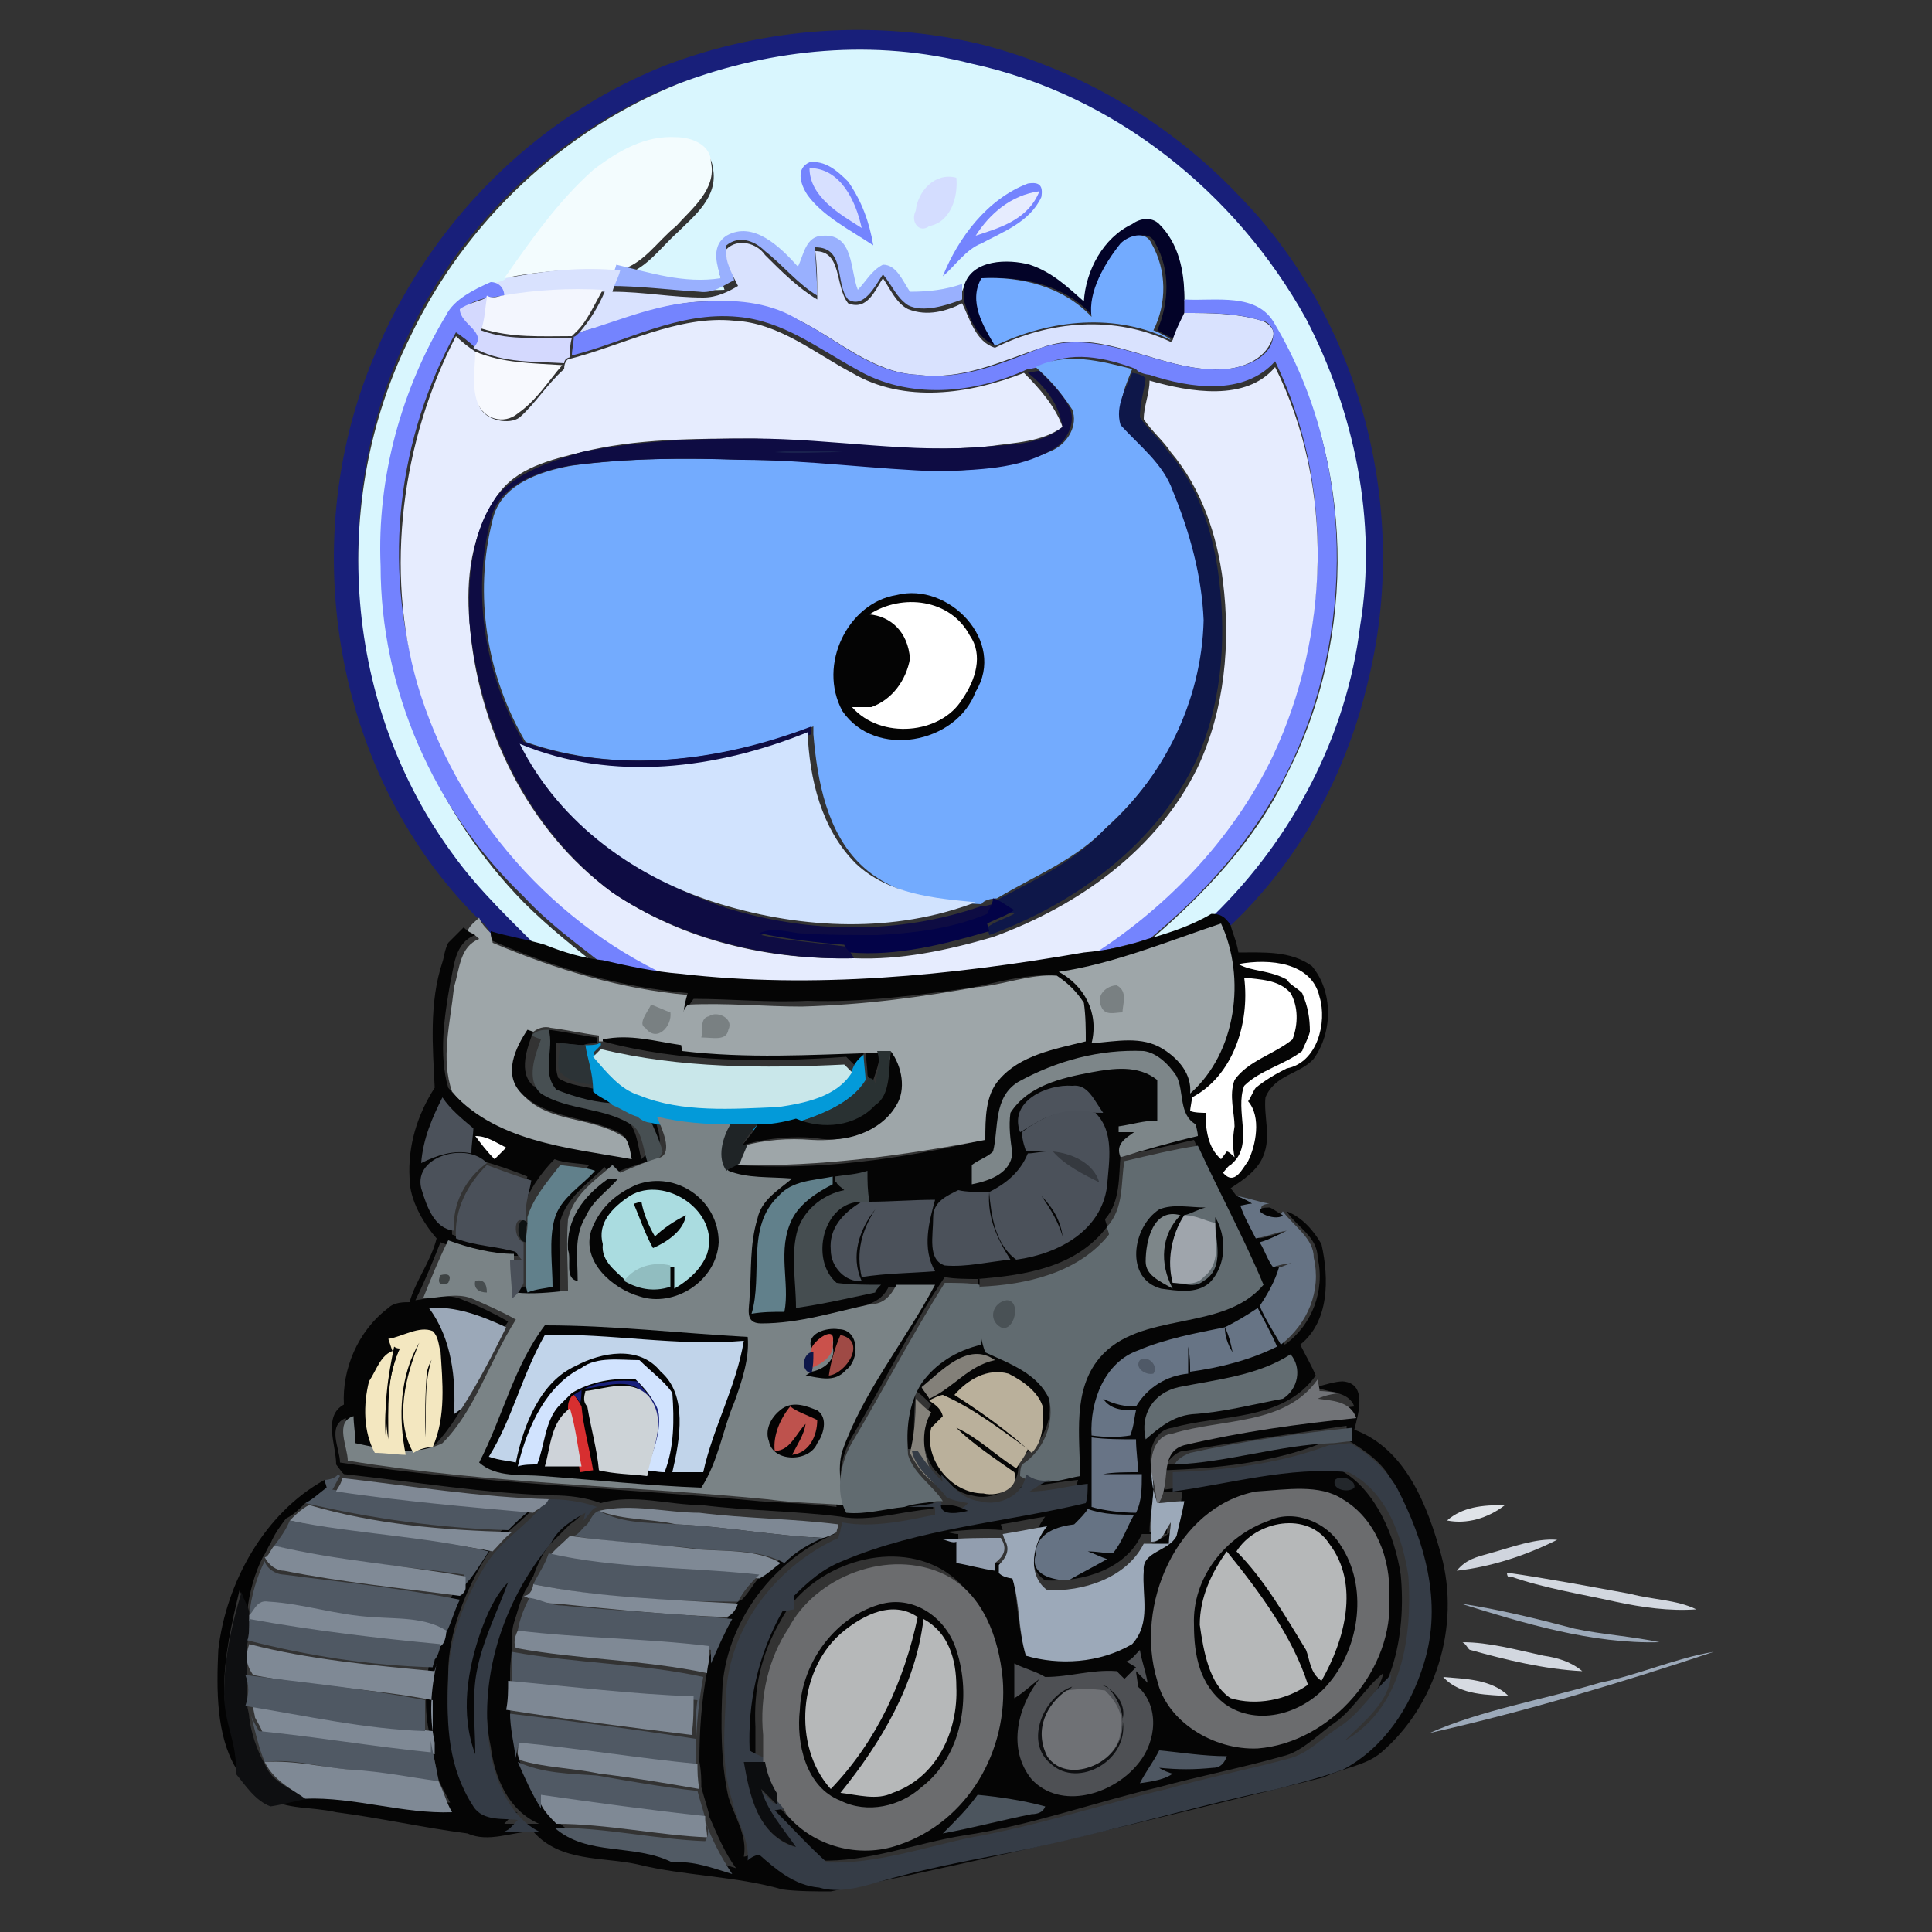 <?xml version="1.0" encoding="utf-8"?>
<!-- Generator: Adobe Illustrator 19.2.1, SVG Export Plug-In . SVG Version: 6.00 Build 0)  -->
<svg version="1.1" id="Layer_1" xmlns="http://www.w3.org/2000/svg" xmlns:xlink="http://www.w3.org/1999/xlink" x="0px" y="0px"
	 viewBox="0 0 100 100" style="enable-background:new 0 0 100 100;" xml:space="preserve">
<rect x="0" y="0" width="100" height="100" fill="#333333" stroke="none"/>
<style type="text/css">
	.st0{fill:none;}
	.st1{fill:#181F7A;}
	.st2{fill:#D9F6FE;}
	.st3{fill:#F3FCFE;}
	.st4{fill:#7484FE;}
	.st5{fill:#D7E0FF;}
	.st6{fill:#D4DDFF;}
	.st7{fill:#E6ECFE;}
	.st8{fill:#030328;}
	.st9{fill:#99B0FE;}
	.st10{fill:#73ABFF;}
	.st11{fill:#D9E2FE;}
	.st12{fill:#7382FE;}
	.st13{fill:#F3F6FE;}
	.st14{fill:#D4D9FE;}
	.st15{fill:#F7F9FE;}
	.st16{fill:#73ABFE;}
	.st17{fill:#0E0C43;}
	.st18{fill:#0E1749;}
	.st19{fill:#1A214E;}
	.st20{fill:#040404;}
	.st21{fill:#FFFFFF;}
	.st22{fill:#D1E3FE;}
	.st23{fill:#030348;}
	.st24{fill:#9EA6A9;}
	.st25{fill:#050505;}
	.st26{fill:#798082;}
	.st27{fill:#474F52;}
	.st28{fill:#2C3336;}
	.st29{fill:#039AD9;}
	.st30{fill:#C9E7EA;}
	.st31{fill:#293132;}
	.st32{fill:#7D8689;}
	.st33{fill:#4D535C;}
	.st34{fill:#4B515A;}
	.st35{fill:#7A8386;}
	.st36{fill:#040A0B;}
	.st37{fill:#1F2426;}
	.st38{fill:#090D0E;}
	.st39{fill:#FEFEFE;}
	.st40{fill:#616B70;}
	.st41{fill:#35393F;}
	.st42{fill:#4A5059;}
	.st43{fill:#61808B;}
	.st44{fill:#454D50;}
	.st45{fill:#AADCE0;}
	.st46{fill:#667384;}
	.st47{fill:#0D1213;}
	.st48{fill:#9FA5AC;}
	.st49{fill:#91BDC0;}
	.st50{fill:#3E4344;}
	.st51{fill:#474D4F;}
	.st52{fill:#030407;}
	.st53{fill:#495155;}
	.st54{fill:#9BA8B8;}
	.st55{fill:#677485;}
	.st56{fill:#030303;}
	.st57{fill:#F3E7C0;}
	.st58{fill:#C1D4EA;}
	.st59{fill:#CA514B;}
	.st60{fill:#9F4A45;}
	.st61{fill:#838079;}
	.st62{fill:#4F5967;}
	.st63{fill:#626C71;}
	.st64{fill:#BAB09B;}
	.st65{fill:#717377;}
	.st66{fill:#CDD3D7;}
	.st67{fill:#D72F30;}
	.st68{fill:#85827B;}
	.st69{fill:#CED3D9;}
	.st70{fill:#BE524D;}
	.st71{fill:#4C555E;}
	.st72{fill:#687486;}
	.st73{fill:#353C46;}
	.st74{fill:#4E5762;}
	.st75{fill:#9CA9B9;}
	.st76{fill:#808995;}
	.st77{fill:#23272B;}
	.st78{fill:#6B6C6E;}
	.st79{fill:#343B45;}
	.st80{fill:#818B97;}
	.st81{fill:#7E8894;}
	.st82{fill:#DFE3E8;}
	.st83{fill:#4F5863;}
	.st84{fill:#B6B8B9;}
	.st85{fill:#7F8995;}
	.st86{fill:#929EAF;}
	.st87{fill:#3C444E;}
	.st88{fill:#D0D5DE;}
	.st89{fill:#808A96;}
	.st90{fill:#505964;}
	.st91{fill:#D2D7DF;}
	.st92{fill:#828C98;}
	.st93{fill:#0E0F11;}
	.st94{fill:#4E5054;}
	.st95{fill:#D7DBE2;}
	.st96{fill:#6F7175;}
	.st97{fill:#03030E;}
	.st98{fill:#0C0D0F;}
	.st99{fill:#515A64;}
</style>
<g>
	<line class="st0" x1="0.1" y1="100" x2="0.1" y2="76"/>
	<line class="st0" x1="100.1" y1="76" x2="100.1" y2="100"/>
</g>
<g>
	<path class="st1" d="M34.4,3.4c5.2-2,11-2.4,16.4-1.1c5.1,1.3,9.8,4.1,13.3,7.8c6.4,6.5,8.9,16.4,6.7,25.2l0,0
		c-1.1,4.7-3.5,9.2-7.1,12.6c-0.3-0.4-0.6-0.6-1-0.6c4.1-4,6.8-9.3,7.6-15c0.8-5.4-0.3-11-2.8-15.9C64,10,57.6,4.9,50.2,3.3
		c-5-1.3-10.2-0.7-15,1c-6.1,2.3-11.2,7.1-14,12.9c-4.2,8.4-3.4,19.1,2.3,26.8c1.3,2,3.1,3.5,4.7,5.1c-1-0.3-1.8-0.4-2.8-0.7
		c-0.1-0.3-0.3-0.6-0.6-0.8c-7.5-7.4-9.5-19.4-5.5-29C22.1,11.7,27.6,6.1,34.4,3.4z"/>
	<path class="st2" d="M35.2,4.3c4.8-1.8,10.1-2.3,15.1-1c7.4,1.6,13.7,6.7,17.3,13.2c2.5,4.8,3.7,10.5,2.8,15.9
		c-0.7,5.7-3.5,11-7.6,15c-1,0.6-2.1,1-3.3,1.3c2.8-2.4,5.5-5.2,7.1-8.6c3.7-7.2,3.5-16.3-0.6-23.2c-1-1.7-3.1-1.1-4.7-1.3
		c0-1.4-0.3-2.8-1.3-3.8c-0.4-0.4-1-0.3-1.4,0c-1.4,0.8-2.3,2.4-2.5,4c-0.8-0.8-1.7-1.7-2.8-1.8c-1.3-0.3-3.1-0.3-3.5,1.1
		c-0.8,0.3-1.8,0.4-2.7,0.4c-0.4-0.4-0.7-1.3-1.4-1.4c-0.6,0.3-0.8,0.8-1.3,1.3c-0.4-1-0.3-3-1.8-2.8c-0.8,0-1,0.8-1.3,1.6
		c-0.8-1-2.3-2.4-3.7-1.6c-0.8,0.6-0.3,1.7-0.1,2.4c-1.8,0.1-3.5-0.3-5.4-0.7c1.3-0.3,2-1.4,3-2.3c0.8-0.8,2.1-1.8,1.8-3.3
		c-0.1-1-1.1-1.3-1.8-1.3C33.5,7.1,32,8,30.9,9c-1.8,1.6-3.3,3.5-4.5,5.5c-0.3,0.1-0.6,0.1-0.8,0.3c-0.8,0.4-1.7,0.8-2.3,1.7
		c-2.3,3.8-3.5,8.4-3.4,12.9c0,6.4,2.7,12.7,7.2,17.3c1.3,1.3,2.7,2.4,4.1,3.5c-1-0.1-2-0.4-3-0.8c-1.7-1.7-3.4-3.3-4.7-5.1
		C17.8,36.6,17,26,21.2,17.5C24.1,11.4,29.2,6.7,35.2,4.3z"/>
	<path class="st3" d="M30.7,8.8C32,7.8,33.4,7,35,7.1c0.8,0,1.8,0.4,1.8,1.3c0.3,1.4-1,2.4-1.8,3.3c-1,0.8-1.7,2-3,2.3
		c-2-0.1-4,0-5.9,0.4C27.5,12.4,28.9,10.4,30.7,8.8z"/>
	<path class="st4" d="M41.8,10.1c-0.4-0.6-0.6-1.4,0.1-1.7c0.8-0.1,1.4,0.4,2,1c0.7,1,1.1,2.1,1.3,3.3C44,11.9,42.6,11.2,41.8,10.1z
		"/>
	<path class="st5" d="M41.9,8.7c1.6,0,2.4,1.7,2.7,3.1C43.5,11.1,41.9,10.2,41.9,8.7z"/>
	<path class="st6" d="M47.4,10.9c0.1-1,1-2,2.1-1.7c0.1,1-0.3,2.3-1.4,2.5C47.6,12.1,47.1,11.5,47.4,10.9z"/>
	<path class="st4" d="M48.8,14.3c0.8-2,2.3-4,4.4-4.8c0.6-0.1,0.8,0.1,0.7,0.7c-0.6,1.3-2,1.8-3.1,2.4C50,12.9,49.4,13.8,48.8,14.3z
		"/>
	<path class="st7" d="M50.5,12.2c0.7-1.1,1.8-2.1,3.3-2.3C53.2,11.4,51.7,11.8,50.5,12.2z"/>
	<path class="st8" d="M56.1,15.6c0.1-1.6,1-3.3,2.5-4c0.4-0.3,1-0.4,1.4,0c1,1,1.3,2.4,1.3,3.8c0,0.1,0,0.4,0,0.7
		c-0.1,0.6-0.3,1-0.6,1.4c-0.3-0.1-0.6-0.3-0.8-0.4c0.6-1.4,0.7-3.1-0.1-4.5c-0.3-0.7-1.1-0.4-1.6,0c-0.8,1-1.7,2.4-1.6,3.8
		c-1.4-1.6-3.5-2.1-5.7-2c-0.8,1.1,0,2.4,0.7,3.5c-1-0.3-1.4-1.4-1.7-2.3c0-0.1,0-0.6,0-0.8c0.4-1.4,2.3-1.4,3.4-1.1
		C54.5,14.1,55.3,14.9,56.1,15.6z"/>
	<path class="st9" d="M37.6,12.2c1.4-0.8,2.8,0.6,3.7,1.6c0.3-0.6,0.4-1.6,1.3-1.6c1.6-0.1,1.4,1.8,1.8,2.8c0.4-0.4,0.7-1,1.3-1.3
		c0.7,0,1,0.8,1.4,1.4c1,0,1.8-0.1,2.7-0.4c0,0.1,0,0.6,0,0.8c-0.8,0.3-2,0.7-2.8,0.3c-0.6-0.4-0.8-1-1.3-1.6
		c-0.4,0.6-1,1.8-1.8,1.3c-0.7-0.8-0.1-2.7-1.7-2.7c0,0.8,0.1,1.7,0.1,2.5c-1-0.6-1.8-1.6-2.7-2.3c-0.6-0.6-1.4-0.8-2-0.3
		c-0.1,0.7,0.3,1.3,0.4,1.8c-0.6,0.3-1.1,0.7-1.8,0.6c-1.6-0.1-3.1-0.3-4.7-0.3c0.1-0.4,0.3-0.7,0.4-1.1c1.7,0.4,3.5,1,5.4,0.7
		C37.2,13.9,36.7,12.8,37.6,12.2z"/>
	<path class="st10" d="M58,12.6c0.4-0.4,1.3-0.7,1.6,0c0.8,1.4,0.8,3.1,0.1,4.5c0.3,0.1,0.6,0.3,0.8,0.4l0.1,0.1
		c-2.8-1.4-6.2-1.1-9.1,0.3c-0.6-1-1.4-2.3-0.7-3.5c2-0.1,4.2,0.4,5.7,2C56.3,15.1,57.2,13.6,58,12.6z"/>
	<path class="st11" d="M37.6,12.9c0.6-0.6,1.6-0.3,2,0.3c0.8,0.8,1.7,1.7,2.7,2.3c0-0.8,0-1.7-0.1-2.5c1.4,0,1,1.8,1.7,2.7
		c1,0.4,1.4-0.7,1.8-1.3c0.4,0.6,0.7,1.3,1.3,1.6c1,0.4,2,0.1,2.8-0.3c0.4,0.8,0.7,2,1.7,2.3c2.8-1.4,6.2-1.7,9.1-0.3l0.1-0.1
		c0.1-0.4,0.4-1,0.6-1.4c1.3,0,2.7,0,4,0.4c0.3,0.1,0.7,0.4,0.6,0.8c-0.3,1.1-1.4,1.6-2.4,1.7c-3.3,0.3-6.4-2.3-9.6-1.1
		c-2.1,0.7-4.1,1.7-6.4,1.4c-2.3-0.1-4.1-1.8-6.1-2.8c-1.4-0.7-3-1.1-4.7-1c-2.3,0-4.4,1-6.7,1.6c0.6-0.7,1-1.4,1.3-2.1
		c-1.7-0.1-3.5,0-5.2,0.3c-0.1-0.4-0.3-0.7-0.7-0.7c0.3-0.1,0.6-0.1,0.8-0.3c2-0.4,4-0.6,5.9-0.4c-0.1,0.4-0.3,0.7-0.4,1.1
		c1.6,0,3.1,0.3,4.7,0.3c0.7,0,1.3-0.3,1.8-0.6C37.9,14.2,37.5,13.5,37.6,12.9z"/>
	<path class="st12" d="M23.1,16.3c0.4-0.8,1.4-1.3,2.3-1.7c0.4,0,0.7,0.3,0.7,0.7c-0.1,0-0.6,0.1-0.8,0.1c-0.6,0.1-1,0.3-1.4,0.6
		c0.1,0.7,1.6,1.1,0.7,2c-0.3-0.3-0.7-0.6-1-0.8c-3,5.4-3.8,12-2,18c2,6.8,7.1,12.6,13.6,15.4c-1.3-0.1-2.7-0.4-4-0.7
		c-1.4-1.1-2.8-2.1-4.1-3.5c-4.7-4.5-7.4-10.8-7.4-17.1C19.5,24.7,20.8,20.1,23.1,16.3z"/>
	<path class="st13" d="M26,15.3c1.7-0.3,3.5-0.4,5.2-0.3c-0.4,0.7-0.8,1.6-1.3,2.1c-0.1,0.1-0.3,0.3-0.3,0.3c-1.6,0-3.1,0.1-4.7-0.4
		c0.1-0.6,0.1-1.1,0.3-1.7C25.5,15.5,25.9,15.3,26,15.3z"/>
	<path class="st14" d="M23.8,16c0.4-0.3,1-0.4,1.4-0.6c-0.1,0.6-0.1,1.1-0.3,1.7c1.6,0.6,3.1,0.3,4.7,0.4c-0.1,0.3-0.1,0.7-0.1,1
		c-0.1,0-0.3,0.1-0.3,0.3c-1.6-0.1-3.1,0-4.5-0.7L24.5,18C25.3,17.2,23.8,16.8,23.8,16z"/>
	<path class="st4" d="M30,17.2c2.1-0.6,4.2-1.6,6.7-1.6c1.6-0.1,3.3,0.1,4.7,1c2,1,3.7,2.7,6.1,2.8c2.3,0.3,4.4-0.6,6.4-1.4
		c3.3-1.1,6.4,1.4,9.6,1.1c1-0.1,2.3-0.6,2.4-1.7c0.1-0.4-0.3-0.8-0.6-0.8c-1.3-0.4-2.5-0.4-4-0.4c0-0.1,0-0.4,0-0.7
		c1.6,0.1,3.8-0.4,4.7,1.3c4.1,6.9,4.2,16,0.6,23.2c-1.7,3.4-4.2,6.2-7.1,8.6c-1.1,0.3-2.3,0.6-3.4,0.8c4.2-2.4,7.8-6.1,9.8-10.6
		c3-6.2,3.1-13.9,0.1-20.1c-1.6,1.8-4.4,1.4-6.5,0.7c-0.1,0-0.6-0.1-0.7-0.3c-1.6-0.6-3.4-1-5-0.1c-0.1,0-0.4,0.1-0.6,0.1
		c-2.8,1.3-6.2,1.6-8.9,0c-2-1.1-3.8-2.5-6.1-2.7c-3.1-0.3-5.8,1.3-8.6,2c0-0.3,0.1-0.7,0.1-1C29.7,17.5,29.9,17.3,30,17.2z"/>
	<path class="st7" d="M29.4,18.6c2.8-0.7,5.7-2.3,8.6-2c2.3,0.1,4.2,1.7,6.1,2.7c2.7,1.6,6.1,1.1,8.9,0c0.8,0.8,1.6,1.7,2,2.8
		c-1.1,0.8-2.5,0.8-3.8,1c-4.1,0.4-8.2-0.3-12.2-0.4c-3,0-6.1,0-8.9,0.7c-1.6,0.4-3.4,0.8-4.4,2.3c-1.3,2-1.6,4.2-1.4,6.5
		c0.4,5.4,3,10.8,7.4,14c3.7,2.5,8.1,3.5,12.5,3.4c2.4,0.1,4.8-0.4,7.2-1.1c4.4-1.6,8.5-4.5,10.6-8.8c1.4-3,1.7-6.4,1.3-9.6
		c-0.3-2.4-1.1-4.8-2.7-6.7c-0.4-0.6-1-1.1-1.4-1.7c0-0.7,0.3-1.3,0.3-2c2.1,0.6,5,1.1,6.5-0.7c3.1,6.2,2.8,13.9-0.1,20.1
		c-2.1,4.4-5.7,8.1-9.8,10.6c-6.9,1.3-14,2-20.9,1.1c-6.5-2.8-11.6-8.6-13.6-15.4c-1.7-5.9-0.8-12.6,2-18c0.3,0.3,0.7,0.6,1,0.8
		l0.1,0.1c0,0.8-0.1,1.8,0.1,2.7c0.3,0.8,1.6,1,2.1,0.6c0.8-0.7,1.4-1.7,2.3-2.5C29.2,18.7,29.4,18.6,29.4,18.6z"/>
	<path class="st15" d="M24.6,18.2c1.4,0.6,3,0.6,4.5,0.7c-0.7,0.8-1.3,1.8-2.3,2.5c-0.7,0.6-1.8,0.3-2.1-0.6S24.6,19,24.6,18.2z"/>
	<path class="st16" d="M53.6,19c1.6-0.8,3.4-0.3,5,0.1c-0.3,0.8-0.8,1.7-0.4,2.7c0.8,1.1,2.1,2.1,2.7,3.4c0.8,2.1,1.4,4.4,1.6,6.7
		c-0.1,4.1-2.1,8.1-5.2,10.9c-1.6,1.7-3.7,2.5-5.7,3.7l0,0c-0.3,0-0.7,0.1-0.8,0.3c-2.1-0.1-4.5-0.4-6.2-2c-1.8-1.7-2.3-4.4-2.5-6.8
		c0-0.1,0-0.3,0-0.4c-4.7,1.8-10.1,2.5-14.9,0.8c-2-3.4-2.7-7.6-1.7-11.5c0.4-1.8,2.4-2.5,4.1-2.8c3-0.4,5.9-0.4,8.9-0.3
		c3.5,0,6.9,0.4,10.3,0.6c2-0.1,4-0.3,5.7-1.1c0.8-0.4,1.3-1.3,1-2.1C54.9,20.3,54.4,19.7,53.6,19z"/>
	<path class="st17" d="M53.2,19.3c0.1,0,0.4-0.1,0.6-0.1c0.6,0.6,1.3,1.3,1.6,2c0.3,0.8-0.3,1.8-1,2.1c-1.7,1-3.8,1-5.7,1.1
		c-3.4-0.1-6.9-0.6-10.3-0.6c-3-0.1-5.9-0.1-8.9,0.3c-1.7,0.3-3.7,1-4.1,2.8c-1,3.8-0.3,8.1,1.7,11.5c4.8,1.7,10.2,1,14.9-0.8
		c0,0.1,0,0.3,0,0.4c-4.7,1.8-10.1,2.7-14.9,0.6c2,4.1,6.1,6.9,10.5,8.4c4.2,1.3,8.9,1.4,13.2-0.1c0.3,0,0.7-0.1,0.8-0.3
		c-0.1,0.1-0.3,0.6-0.4,0.8c-1.7,0.8-3.7,0.8-5.7,1.1c-1.4,0.1-2.7,0.1-4.1-0.1c-0.7-0.1-1.4-0.3-2,0c1.4,0.3,3,0.4,4.4,0.6
		c0.1,0.1,0.3,0.4,0.4,0.6c-4.4,0.1-8.9-1-12.5-3.4c-4.4-3.3-6.9-8.6-7.4-14c-0.1-2.3,0.1-4.7,1.4-6.5c1.1-1.3,2.8-1.8,4.4-2.3
		c3-0.6,5.9-0.7,8.9-0.7c4.1,0,8.2,0.8,12.2,0.4c1.3-0.1,2.7-0.1,3.8-1C54.8,20.9,54.1,20,53.2,19.3z"/>
	<path class="st18" d="M58.6,19.3c0.1,0,0.6,0.1,0.7,0.3c-0.1,0.7-0.3,1.3-0.3,2c0.4,0.6,1,1.1,1.4,1.7c1.6,1.8,2.4,4.2,2.7,6.7
		c0.4,3.3,0.1,6.7-1.3,9.6c-2.1,4.2-6.2,7.2-10.6,8.8c0-0.1-0.1-0.3-0.1-0.4c0.4-0.3,0.8-0.4,1.4-0.7c-0.4-0.1-0.7-0.4-1.1-0.6
		c2-1.1,4.1-2,5.7-3.7c3.1-2.7,5.1-6.7,5.2-10.9c-0.1-2.3-0.7-4.5-1.6-6.7C60.2,24,59,23.1,58,22C57.7,21,58.3,20.1,58.6,19.3z"/>
	<path class="st19" d="M40.1,23.4c1.1-0.1,2.3-0.1,3.5,0C42.3,23.4,41.2,23.5,40.1,23.4z"/>
	<path class="st20" d="M46.4,30.8c2.7-0.7,5.7,2.4,4.1,5c-1,2.7-5.2,3.5-6.9,1C42.3,34.4,43.9,31.2,46.4,30.8z"/>
	<path class="st21" d="M45,31.8c1.7-1.1,4.2-0.8,5.2,1.1c0.7,1,0.3,2.3-0.4,3.3c-1.1,1.8-4.2,2.1-5.7,0.4c0.3,0,0.7,0,1,0
		c1.1-0.4,1.8-1.4,2-2.5C47,32.7,46.1,31.9,45,31.8z"/>
	<path class="st18" d="M70.8,35.3L70.8,35.3L70.8,35.3z"/>
	<path class="st22" d="M26.9,38.5c4.8,2,10.2,1.3,14.9-0.6c0.1,2.4,0.7,5,2.5,6.8c1.7,1.6,4.1,1.8,6.2,2c-4.2,1.6-8.9,1.4-13.2,0.1
		C33,45.5,29,42.7,26.9,38.5z"/>
	<path class="st23" d="M51.4,46.5L51.4,46.5c0.4,0.1,0.7,0.4,1.1,0.6c-0.4,0.3-0.8,0.4-1.4,0.7c0,0.1,0.1,0.3,0.1,0.4
		c-2.4,0.7-4.8,1.3-7.2,1.1c0,0-0.3-0.3-0.3-0.4c-1.4-0.1-3-0.3-4.4-0.6c0.7-0.3,1.3-0.1,2,0c1.4,0.1,2.7,0.1,4.1,0.1
		c1.8-0.1,3.8-0.3,5.7-1.1C51.1,47.2,51.4,46.8,51.4,46.5z"/>
	<path class="st24" d="M24.8,47.5c0.1,0.3,0.4,0.6,0.6,0.8v0.1c0,0.1,0.1,0.3,0.1,0.4c3.3,1.4,6.7,2.4,10.1,2.7
		c-0.3,1-0.3,1.8-0.3,2.7c-1.4-0.1-2.7-0.6-4.1-0.3H31c0,0,0-0.1,0-0.3c-0.8-0.1-1.7-0.3-2.5-0.4c-0.3-0.1-0.7,0-1,0.3
		c-0.7,0.8-1.3,2.4-0.3,3.3c1.3,1.3,3.4,1,5,2c0.6,0.3,0.6,1,0.7,1.4c-3.3-0.6-7.2-0.8-9.5-3.7c-0.6-1.7-0.1-3.5,0.1-5.4
		c0.3-1,0.3-2.1,1.3-2.5c-0.1-0.1-0.3-0.3-0.6-0.4l0,0C24.3,47.9,24.6,47.7,24.8,47.5z"/>
	<path class="st25" d="M59.4,48.6c1.1-0.3,2.3-0.7,3.3-1.3c0.4,0,0.7,0.1,1,0.6c0.1,0.4,0.3,0.8,0.4,1.4c1.3,0,2.7-0.1,3.8,0.7
		c1.1,1.3,1.1,3.4,0.1,4.8c-0.7,0.8-2,0.8-2.5,2c-0.1,1,0.3,2-0.1,3c-0.3,0.8-1.1,1.3-1.7,1.7l0.3,0.4c0.3,0.1,0.6,0.3,1,0.4
		c-0.1,0-0.4,0.1-0.6,0.1c0.3,0.6,0.6,1.1,0.8,1.7c0.6-0.1,1-0.3,1.6-0.4c-0.4,0.1-1,0.4-1.4,0.6c0.3,0.4,0.4,0.8,0.7,1.3
		c0.4-0.1,1-0.1,1.4-0.3c-0.4,0.1-0.7,0.3-1.1,0.3c-0.3,0.7-0.6,1.4-1,2c0.4,0.7,0.7,1.4,1.1,2c1.4-1,2.1-2.8,1.7-4.5
		c0-1.1-1.1-1.6-1.6-2.4c0.8,0.3,1.4,1,1.8,1.7c0.4,1.8,0.4,4-1.1,5.2c0.3,0.6,0.6,1.1,0.8,1.6c-1.7,2.4-5,2-7.4,2.7
		c-1,0.1-1.3,1.3-1.1,2.1c0.3,1.1-0.1,2.1-0.1,3.3c0.6,0,0.7-0.7,1-1c0,0.4-0.1,0.8-0.1,1.1c-0.4,0-0.8,0-1.3,0
		c-0.8,1.8-3,2.5-5,2.4c-1.1-0.7-0.7-2.4,0-3.3c-0.7,0.1-1.6,0.3-2.3,0.4l0.1,0.3c-1-0.1-2,0-3,0.1c0.3,0,0.4,0.1,0.7,0.1
		c0,0.3,0,0.8,0,1.1c0.7,0.1,1.4,0.3,2,0.4c0.1,0,0.6,0.1,0.7,0.3c0.4,1.3,0.3,2.7,0.7,4c1.8,0.7,4,0.4,5.5-0.6
		c0.8-1,0.4-2.5,0.6-3.8c-0.1-1,1.3-1,1.7-1.8c0.3-0.6,0.3-1.1,0.4-1.8c-0.4,0-0.8,0-1.4,0.1c0.8-0.8,0-2.7,1.4-3.1
		c3-0.7,5.9-1.1,8.9-1.4c-0.3-0.8-1.3-0.7-2-1c0.4-0.1,1-0.3,1.4-0.3c1.3,0.1,0.8,1.7,0.6,2.5c2.7,1,3.8,4,4.5,6.5
		c1,3.7-0.3,7.8-3.1,10.2c-0.8,0.7-2,0.8-3,1.3c-8.5,2.1-17,4.2-25.5,5.9c-0.8,0-1.7,0-2.5-0.1c-2.4-0.7-5.1-0.7-7.5-1.3
		c-1.8-0.4-4-0.1-5.4-1.7c-1.1,0-2.3,0.6-3.4,0.1c-2.3-0.3-4.5-0.8-6.8-1.1c-1.3-0.3-2.5-0.1-3.7-0.8c0.7-0.1,1.3-0.3,2-0.4
		c2.5-0.1,5.1,0.8,7.6,0.7c-0.3-0.6-0.6-1-0.7-1.6c-0.1-0.7-0.3-1.4-0.4-2.1c-0.3-1.4-0.1-2.8,0.1-4.1c0-0.1,0.1-0.6,0.3-0.8
		c0-0.3,0.1-0.7,0.3-0.8c0.1-0.6,0.4-1.1,0.7-1.7c0-0.1,0.1-0.3,0.3-0.4c0.4-0.7,0.8-1.3,1.3-1.8c0.3-0.4,0.7-0.7,1-1
		c0.4-0.3,0.7-0.7,1.1-1c0.1,0,0.4-0.1,0.6-0.3c-0.8,1.1-2,1.7-2.7,2.8c-1.1,1.8-2,4-2,6.1c-0.1,2.3,0,4.7,1.3,6.5
		c0.4,0.8,1.4,0.6,2.3,0.7c-0.3,0.1-0.4,0.3-0.7,0.6c0.6,0,1.1,0,1.8,0c-1.6-0.7-2.3-2.4-2.5-4c-0.8-3.8,0.6-7.9,3.1-10.9
		c0.6-0.7,1.1-1.1,1.8-1.6l-0.1,0.4c-0.3,0.3-0.4,0.4-0.7,0.6c-0.4,0.4-0.7,0.7-1.1,1.1c-0.3,0.4-0.6,1-0.8,1.6
		c-0.1,0.1-0.3,0.6-0.4,0.7c-0.3,0.6-0.4,1.1-0.6,1.7c-0.1,0.3-0.1,0.7-0.1,1c0,0.6-0.1,1-0.1,1.6c0,0.6,0,1,0,1.6
		c0,0.7,0.1,1.6,0.3,2.3l0.1,0.4c0.3,0.8,0.7,1.7,1.3,2.4c0.3,0.3,0.6,0.7,0.8,1c1.6,1.6,4.1,1,6.1,1.8c1.1-0.1,2.1,0.3,3.1,0.6
		c-0.6-0.8-1-1.8-1.4-2.7v-0.1c-0.1-0.4-0.3-1-0.4-1.4c0-0.4,0-0.8-0.1-1.3c0-1.6,0.1-3.1,0.4-4.7c0-0.1,0.1-0.4,0.1-0.7
		c0.3-0.7,0.7-1.6,1.1-2.3c0.1-0.3,0.3-0.6,0.6-0.7c0.4-0.4,0.7-1,1.1-1.4c0.4-0.3,0.7-0.6,1.1-0.8c0.7-0.4,1.3-1,2-1.3
		c0.1-0.1,0.6-0.3,0.7-0.3c0,0.1-0.1,0.3-0.1,0.4c-3.1,1.3-5.5,4.4-5.8,7.8c-0.1,2-0.1,4,0.3,5.8c0.3,1,1,2,0.8,3.1
		c0.1,0,0.4-0.1,0.6-0.3c1,0.7,2,1.6,3.1,1.7c1,0.3,2.1-0.1,3.1-0.3c2.1-0.6,4.1-1,6.2-1.4c4.8-1,9.6-2.4,14.4-3.4
		c1.1-0.3,2.3-0.4,3.4-1c2.1-1.1,3.5-3.3,4.2-5.5c1-3,0-6.2-1.4-9.1c-0.4-1-1.4-1.7-2.4-2.3c0-0.3,0-0.6,0-0.7
		c-2.8,0.4-5.5,0.8-8.4,1.3c-0.4,0-0.7,0.4-1,0.7c2.7-0.1,5.4-1,8.1-1.1c-2.5,1-5.4,1.3-8.1,1.4c0,0.3,0,0.7,0,1
		c3-0.4,6.1-1.1,9.1-1c1.8,1,2.8,3.4,3.1,5.4c0.3,3.1-0.4,6.9-3.3,8.5c0.8-1.1,2.1-2,2.4-3.4c-1,0.8-1.6,2-2.7,2.7
		c-0.8,0.6-1.6,1.4-2.5,1.6c-2.1,0.6-4.2,1-6.4,1.6c-3.4,0.8-6.7,2-10.1,2.5c-2.5,0.4-5,1.4-7.5,1.3c-1-0.8-1.8-1.7-2.7-2.7l0.6-0.1
		c1.4,1.7,3.7,2.4,5.8,1.6c3.4-1.3,5.7-5.1,5.4-8.6c-0.1-2.1-1-4.4-3-5.4c-2.8-1.4-6.7,0.1-8.1,2.8c-1,1.7-1.4,3.5-1.3,5.5
		c0,0.4,0,1,0,1.4c-0.1-0.1-0.6-0.3-0.8-0.4c-0.1-2.5,0.4-5.1,1.7-7.2c0.1,0,0.4-0.1,0.6-0.1c0-0.3,0-0.4,0-0.7
		c0.7-0.7,1.6-1.4,2.5-1.8c4-1.7,8.4-2,12.6-3c0-0.3,0-0.7,0.1-1c-1,0.1-2,0.3-3,0.4c0.4-0.3,0.7-0.4,1.1-0.6
		c0.6-0.1,1.3-0.3,1.8-0.3c0-2-0.4-4.4,1-6.1c2.1-2.5,6.4-1.3,8.5-3.8c-1-2.5-2.4-4.8-3.4-7.2c-1.3,0.3-2.5,0.6-3.8,0.8
		c-0.1,1.1,0,2.4-0.8,3.3c0,0.1,0.1,0.3,0.1,0.4c-1.6,2.1-4.2,2.5-6.7,2.7c0.1,1.1-0.1,2.4,0.3,3.4c1.1,0.7,2.5,1.1,3.3,2.4
		c0.4,1.3-0.1,2.7-1.4,3.4c0,0.1,0,0.4-0.1,0.6c0,1.1-1.4,1.7-2.4,1.4c-0.8-0.1-1.4-0.8-2-1.4c-0.6-1-0.8-2.3-0.1-3.3
		c-0.3-0.3-0.6-0.6-0.8-0.7c-0.1,1-0.1,2-0.1,3h-0.3c-0.1-1.3-0.1-2.7,0.7-3.7c0.8-1,2-1.7,3.1-2c0-1-0.1-2.1-0.1-3.1
		c-0.6,0-1.3,0-1.8-0.1c-1.7,2.5-3.1,5.4-4.7,8.1c-0.7,1.1-1,2.7-0.3,3.8c1,0.3,2-0.1,3-0.3c0.4,0,1,0,1.4,0v0.4
		c-1.6,0.1-3.3,0.7-4.8,0.4c-2.4-0.3-4.8-0.3-7.2-0.6c-1.7,0-3.5-0.6-5.2-0.1l0,0c-0.8-0.3-1.7-0.4-2.5-0.4
		c-3.5-0.1-7.1-0.7-10.8-1.1l-0.1-0.1l-0.3-0.4c0-1-0.7-2.5,0.4-3.1c-0.1-1.8,0.7-3.8,2.3-5c0.3-0.3,0.8-0.3,1.1-0.3
		c0.3-1.1,1.1-2.1,1.4-3.3c-0.7-0.8-1.4-2-1.4-3.1c-0.1-1.7,0.4-3.3,1.3-4.7c-0.1-2.1-0.3-4.4,0.4-6.5c0.1-0.3,0.1-0.6,0.3-1
		c0.3-0.3,0.6-0.6,0.8-0.8c0.1,0.1,0.3,0.3,0.6,0.4c-1.1,0.4-1.1,1.7-1.3,2.5c-0.3,1.7-0.6,3.7-0.1,5.4c2.3,2.8,6.2,3.1,9.5,3.7
		c-0.1-0.4-0.1-1.1-0.7-1.4c-1.6-0.8-3.7-0.7-5-2c-1-1-0.3-2.4,0.3-3.3l0.3,0.1c-0.3,0.8-0.8,2.1,0,2.8c1.6,0.8,3.4,0.7,4.8,1.7
		c0.6,0.6,0.6,1.4,0.8,2.1c0.3-0.3,0.6-0.6,0.7-0.8c-0.1-0.7-0.4-1.4-0.8-2c0.1,0,0.4,0.1,0.6,0.3c0.3,0.7,0.8,1.8,0.1,2.5
		c-0.7,0.3-1.4,0.4-2.1,0.8c-0.1-0.1-0.4-0.3-0.4-0.4c-0.8,0.8-2,1.6-2.3,2.8c-0.1,1.1,0,2.4,0,3.7c-0.8,0.3-1.8,0.3-2.7,0.1
		c0.1-0.3,0.4-0.7,0.6-0.8l0.1,0.4c0.4,0,0.8-0.1,1.3-0.3c0-1.1-0.1-2.4,0.1-3.5c0.3-1.1,1.4-1.7,2.1-2.5c-0.6-0.1-1.3-0.1-1.8-0.3
		c-0.7,0.7-1.4,1.7-1.7,2.7c0-0.6,0.1-1.3,0.3-1.8c-0.7-0.3-1.6-0.6-2.3-0.8c-1,1-1.7,2.3-1.6,3.8c1,0.4,2,0.6,3.1,0.7
		c0.1,0.1,0.3,0.3,0.3,0.4h-0.6c-1.1,0-2.4-0.3-3.4-0.7c-0.4,1-0.8,2-1.3,3c0.8-0.1,1.7-0.4,2.5,0c0.8,0.3,1.6,0.7,2.3,1.1
		c-1.4,2.1-2,4.5-3.8,6.4c-1.4,0.7-3.1,0.4-4.5,0c0-0.4-0.1-1-0.1-1.4c-1,0.4-0.3,1.6-0.3,2.3c7.2,1.1,14.4,1.3,21.7,2
		c1.3,0.1,2.5,0.1,4,0.3c-0.1-1-0.4-2-0.1-2.8c1-3.1,3.3-5.8,4.8-8.6c-0.7,0-1.3,0-2,0c-0.3,0.6-0.7,0.8-1.3,1c-1.8,0.4-3.8,1-5.7,1
		c-0.7,0-0.6-0.8-0.6-1.4c0.3-1.3,0-2.7,0.4-4c0.3-1,1.1-1.6,1.8-2.1c-1.1,0-2.1,0-3.3-0.4c0.1-0.1,0.6-0.3,0.7-0.4
		c4.4,0.3,8.6-0.3,12.9-1.3c0-1-0.1-2.3,0.7-3.1c1.1-1.3,2.8-1.6,4.5-2c0-0.7,0-1.4-0.1-2c-0.4-0.6-0.8-1-1.4-1.4
		c-1.4-0.1-2.8,0.3-4.2,0.6c-2.8,0.4-5.7,0.8-8.6,0.7c-2,0.1-4-0.1-5.9-0.1c-0.6,0.7-0.4,1.6-0.3,2.4c3.3,0.4,6.5,0.3,9.9,0.1
		c0.1,0.6-0.1,1.1-0.3,1.7c-0.1,0-0.3-0.1-0.3-0.3c0-0.3-0.1-1-0.1-1.3c-0.1,0.3-0.3,0.6-0.6,0.8c-0.1-0.1-0.3-0.3-0.4-0.4
		c-4.2,0.3-8.5,0.3-12.6-0.8v-0.1c1.4-0.3,2.7,0.1,4.1,0.3c0-0.8,0-1.8,0.3-2.7c-3.5-0.3-6.9-1.3-10.1-2.7c0-0.1-0.1-0.3-0.1-0.4
		v-0.1c1,0.3,1.8,0.4,2.8,0.7c1,0.4,2,0.7,3,0.8c1.3,0.3,2.7,0.6,4,0.7c6.9,0.8,14,0.1,20.9-1.1C57.2,49.2,58.3,49,59.4,48.6z"/>
	<path class="st24" d="M54.8,50.3c2.8-0.4,5.7-1.6,8.4-2.5c1.3,2.8,0.8,6.7-1.6,8.8c0.1-1-0.6-1.8-1.4-2.3c-1.1-0.7-2.4-0.4-3.7-0.3
		C56.9,52.4,56.1,51,54.8,50.3z"/>
	<path class="st21" d="M64.1,49.9c1.6-0.3,3.8-0.1,4.2,1.7c0.4,1.3-0.1,3.4-1.7,3.7c-0.6,0.3-1.1,0.6-1.6,1
		c-0.1,0.1-0.3,0.6-0.4,0.7c0.7,0.8,0.4,2.3,0,3.1c-0.3,0.4-0.7,1.3-1.3,0.6c0.1-0.1,0.3-0.4,0.4-0.4l0.1-0.1c1.1-1,0.1-2.7,0.6-4
		c0.8-0.8,2.1-1.1,3-1.8c0.1-0.3,0.3-0.6,0.4-1c0-0.7-0.1-1.3-0.4-2c-0.3-0.3-0.6-0.4-0.8-0.7C65.7,50.2,64.8,50.3,64.1,49.9z"/>
	<path class="st24" d="M50.5,51.1c1.4-0.1,2.8-0.7,4.2-0.6c0.6,0.4,1,0.8,1.4,1.4c0.1,0.7,0.1,1.4,0.1,2c-1.6,0.4-3.4,0.7-4.5,2
		c-0.7,0.8-0.7,2-0.7,3.1c-4.2,0.8-8.5,1.4-12.9,1.3c0.1-0.3,0.3-0.7,0.4-1c1.1-0.3,2.3-0.4,3.5-0.3c1.6,0.1,3.4-0.3,4.2-1.7
		c0.6-1,0.1-2-0.3-2.8c-0.1,0-0.4,0-0.7,0c-3.3,0.1-6.5,0.3-9.9-0.1c-0.1-0.8-0.3-1.7,0.3-2.4c2-0.1,4,0.1,5.9,0.1
		C44.9,52,47.7,51.6,50.5,51.1z"/>
	<path class="st21" d="M64.4,50.6c0.8,0.1,1.8,0.1,2.4,0.8c0.4,0.7,0.4,1.6,0.1,2.4c-1,0.8-2.3,1.1-3,2.1c-0.3,0.8,0,1.7,0,2.4
		c-0.1,0.6-0.1,1.1,0,1.6c-0.1-0.1-0.3-0.3-0.4-0.3l-0.3,0.4c-0.7-0.6-0.8-1.6-0.8-2.4c-0.1,0-0.6,0-0.8-0.1c0-0.1,0.1-0.6,0.1-0.7
		C63.8,55.7,64.7,53,64.4,50.6z"/>
	<path class="st26" d="M57,52.1c-0.3-0.6,0.3-1.1,0.8-1.1c0.6,0.3,0.3,1,0.3,1.4C57.7,52.4,57.2,52.6,57,52.1z"/>
	<path class="st26" d="M33.7,52c0.3,0.1,0.7,0.3,1,0.4c0.1,0.7-0.7,1.6-1.3,0.8C33,53,33.5,52.4,33.7,52z"/>
	<path class="st26" d="M36.7,52.6c0.4-0.3,1.3,0.1,1,0.7c-0.1,0.6-0.8,0.4-1.4,0.4C36.4,53.3,36.2,52.7,36.7,52.6z"/>
	<path class="st27" d="M27.5,53.6c0.3-0.3,0.6-0.3,1-0.3c0.3,1-0.4,2.3,0.6,3c1,0.6,2,0.7,3.1,0.7c0.4,0.3,0.8,0.4,1.3,0.6
		c0.3,0.7,0.6,1.3,0.8,2c-0.1,0.3-0.4,0.6-0.7,0.8c-0.3-0.7-0.3-1.7-0.8-2.1c-1.4-1-3.4-0.8-4.8-1.7c-0.8-0.7-0.3-2,0-2.8L27.5,53.6
		z"/>
	<path class="st25" d="M28.4,53.3c0.8,0.1,1.7,0.3,2.5,0.4c0,0,0,0.1,0,0.3c-0.1,0-0.6,0-0.7,0.1c-0.4,0-0.8-0.1-1.4-0.1
		c0,0.6-0.1,1.3,0.1,1.8c0.6,0.4,1.3,0.4,2,0.6c0.3,0.3,0.7,0.4,1,0.7c-1,0-2.1-0.3-3.1-0.7C28,55.5,28.7,54.3,28.4,53.3z"/>
	<path class="st28" d="M29,54c0.4,0,0.8,0.1,1.4,0.1c0.1,0.7,0.4,1.4,0.7,2.1c-0.7-0.1-1.4-0.1-2-0.6C28.7,55.3,29,54.5,29,54z"/>
	<path class="st29" d="M30.3,54.1c0.1,0,0.6,0,0.7-0.1h0.1v0.1c-0.1,0.1-0.3,0.3-0.4,0.4c0.7,0.8,1.4,1.7,2.4,2.1
		c2.3,0.8,4.8,0.7,7.2,0.6c1.4-0.3,3.1-0.6,3.8-1.8c0.1-0.3,0.3-0.6,0.6-0.8c0,0.3,0.1,1,0.1,1.3c-0.8,1.3-2.4,1.8-3.8,2.3
		c-0.6,0.1-1.3,0.3-2,0.3c-0.4,0-0.8,0-1.4,0c-1.3,0-2.7-0.1-4-0.4c-0.1,0-0.4-0.1-0.6-0.3c-0.4-0.1-0.8-0.4-1.3-0.6
		c-0.3-0.3-0.7-0.4-1-0.7C30.7,55.5,30.4,54.8,30.3,54.1z"/>
	<path class="st30" d="M30.7,54.7c0.1-0.1,0.3-0.3,0.4-0.4c4.1,1,8.5,1,12.6,0.8c0.1,0.1,0.3,0.3,0.4,0.4c-0.8,1.3-2.5,1.6-3.8,1.8
		c-2.4,0.1-5,0.3-7.2-0.6C32.1,56.4,31.4,55.5,30.7,54.7z"/>
	<path class="st31" d="M45.4,54.4c0.1,0,0.4,0,0.7,0c-0.1,1,0,2.3-0.8,3c-1,1.1-2.8,1.1-4.1,0.7c1.4-0.4,2.8-1,3.8-2.3
		c0.1,0,0.3,0.1,0.3,0.3C45.4,55.5,45.6,55,45.4,54.4z"/>
	<path class="st32" d="M52.7,56c2-1.1,4.2-1.7,6.5-1.6c0.7,0.1,1.3,0.7,1.7,1.3c0.4,0.8,0.1,2,1,2.5c0,0.1,0.1,0.4,0.1,0.6
		c-1.3,0.3-2.7,0.7-4,1.1c-0.3-0.7,0.3-1,0.7-1.3c-0.1,0-0.6,0-0.8,0c0,0,0-0.1,0-0.3c0.7-0.1,1.3-0.3,2-0.3c0-0.7,0-1.4,0-2.1
		c-1-0.8-2.3-0.6-3.4-0.4c-1.6,0.3-3.3,0.7-4.2,2.1c-0.1,0.7,0,1.4,0.1,2.1c-0.1,1-1.1,1.4-2.1,1.6c0-0.3,0-0.7,0-1
		c0.4-0.3,0.8-0.4,1.1-0.7C51.7,58.4,51.4,56.8,52.7,56z"/>
	<path class="st25" d="M46.1,54.4c0.6,0.8,0.8,2,0.3,2.8c-0.8,1.4-2.7,2-4.2,1.7c-1.1-0.1-2.4,0-3.5,0.3l-0.3,0.1
		c0.3-0.4,0.6-0.7,0.8-1.1c0.7,0,1.3-0.1,2-0.3c1.4,0.6,3.1,0.4,4.1-0.7C46.1,56.7,46,55.4,46.1,54.4z"/>
	<path class="st33" d="M52.8,58.6c-0.6-1.6,1.4-2.5,2.7-2.4c0.8-0.1,1.1,0.7,1.6,1.4c-0.8,0-1.7-0.1-2.5,0.1
		C53.8,57.9,53.2,58.4,52.8,58.6z"/>
	<path class="st34" d="M21.8,60.2c0.1-1.3,0.6-2.4,1.1-3.4c0.4,0.6,1,1.1,1.6,1.6c0,0.3-0.1,0.8-0.1,1.3
		C23.5,59.5,22.6,59.8,21.8,60.2z"/>
	<path class="st35" d="M34,57.8c1.3,0.3,2.5,0.4,4,0.4c-0.4,0.7-0.7,1.6-0.3,2.4c1,0.4,2.1,0.3,3.3,0.4c-0.7,0.6-1.6,1.1-1.8,2.1
		c-0.4,1.3-0.3,2.7-0.4,4c0,0.6-0.3,1.4,0.6,1.4c2,0,3.8-0.6,5.7-1c0.6,0,1-0.4,1.3-1c0.7,0,1.3,0,2,0c-1.6,3-3.7,5.5-4.8,8.6
		c-0.3,1,0,2,0.1,2.8c-1.3-0.1-2.5-0.1-4-0.3c-7.2-0.7-14.4-0.8-21.7-2c0-0.7-0.7-2,0.3-2.3c0,0.4,0.1,1,0.1,1.4
		c1.4,0.3,3.1,0.7,4.5,0c1.7-1.7,2.4-4.2,3.8-6.4c-0.7-0.4-1.6-0.8-2.3-1.1c-0.8-0.3-1.7,0-2.5,0c0.4-1,0.8-2,1.3-3
		c1.1,0.4,2.3,0.7,3.4,0.7c0,0.7,0,1.3,0.1,2c0.8,0.1,1.8,0,2.7-0.1c0-1.3-0.1-2.4,0-3.7c0.3-1.3,1.4-2,2.3-2.8
		c0.1,0.1,0.3,0.3,0.4,0.4c0.7-0.3,1.4-0.6,2.1-0.8C34.8,59.6,34.3,58.5,34,57.8z"/>
	<path class="st34" d="M52.9,58.6c1-0.8,2.4-1.4,3.8-1c1,1,0.7,2.5,0.6,3.8c-0.3,2.3-2.5,3.5-4.7,3.8c-1.1-0.8-1.3-2.3-1.4-3.5
		c0.8-0.4,1.6-1,2-2c0.3,0,0.7-0.1,1-0.1c-0.3,0-0.8,0-1.1,0C53.1,59.5,52.9,59.1,52.9,58.6z"/>
	<path class="st36" d="M59.6,58.2C59.9,58.4,59.9,58.4,59.6,58.2z"/>
	<path class="st37" d="M37.8,58.2c0.4,0,0.8,0,1.4,0c-0.3,0.4-0.6,0.7-0.8,1.1l0.3-0.1c-0.1,0.3-0.3,0.7-0.4,1
		c-0.1,0.1-0.6,0.3-0.7,0.4C37.1,59.9,37.4,58.9,37.8,58.2z"/>
	<path class="st38" d="M58.9,58.5C59.2,58.6,59.2,58.6,58.9,58.5z"/>
	<path class="st39" d="M24.6,58.8c0.6,0,1,0.3,1.6,0.6c-0.1,0.1-0.4,0.4-0.6,0.6C25.2,59.6,24.9,59.2,24.6,58.8z"/>
	<path class="st40" d="M58.2,60.1c1.3-0.3,2.5-0.6,3.8-0.8c1.1,2.4,2.4,4.8,3.4,7.2c-2.1,2.5-6.4,1.3-8.5,3.8c-1.4,1.7-1,4-1,6.1
		c-0.6,0.1-1.1,0.3-1.8,0.3c-0.4,0.1-0.8,0-1.3-0.3c0-0.1,0-0.4,0.1-0.6c1.1-0.7,1.7-2.1,1.4-3.4c-0.6-1.3-2-1.8-3.3-2.4
		c-0.4-1-0.3-2.3-0.3-3.4c2.4-0.1,5.1-0.7,6.7-2.7c0-0.1-0.1-0.3-0.1-0.4C58.2,62.5,58,61.2,58.2,60.1z"/>
	<path class="st41" d="M54.5,59.6c1,0.1,2.1,0.6,2.4,1.6C56.1,60.8,55.1,60.3,54.5,59.6z"/>
	<path class="st34" d="M21.8,61.5c-0.4-1.7,2.4-2.4,3.4-1.3c-1.1,0.8-1.8,2.1-1.7,3.5C22.5,63.6,22.1,62.5,21.8,61.5z"/>
	<path class="st42" d="M25.2,60.3c0.8,0.3,1.6,0.6,2.3,0.8c-0.1,0.6-0.3,1.1-0.3,1.8c0,0.1,0,0.3,0,0.4c-0.6-0.6-0.7,0.8-0.1,1
		c0,0.7,0,1.4,0,2.1c-0.1,0.3-0.4,0.7-0.6,0.8c0-0.7-0.1-1.3-0.1-2h0.6c-0.1-0.1-0.3-0.4-0.3-0.4c-1-0.3-2.1-0.3-3.1-0.7
		C23.5,62.6,24.2,61.3,25.2,60.3z"/>
	<path class="st43" d="M27.3,63c0.3-1,1-1.8,1.7-2.7c0.6,0.1,1.3,0.1,1.8,0.3c-0.7,0.8-1.8,1.4-2.1,2.5c-0.3,1.1-0.1,2.4-0.1,3.5
		c-0.4,0.1-0.8,0.1-1.3,0.3l-0.1-0.4c0-0.7,0-1.4,0-2.1c0-0.3,0.1-0.7,0.1-1C27.3,63.3,27.3,63,27.3,63z"/>
	<path class="st44" d="M43.2,60.9c0.6-0.1,1.1-0.1,1.7-0.3c0,0.6,0,1,0.1,1.6c-0.1,0-0.3,0-0.4,0c-2,0-2.7,3-1.3,4.2
		c0.7,0.1,1.6,0.1,2.3,0.1c-0.1,0.1-0.3,0.3-0.3,0.4c-1.4,0.3-2.7,0.6-4.1,0.8c0-1.4-0.3-2.8,0.1-4.1c0.4-1.1,1.4-1.8,2.4-2
		c-0.1-0.1-0.4-0.3-0.4-0.4C43.2,61.2,43.2,61.1,43.2,60.9z"/>
	<path class="st43" d="M40.3,61.9c0.7-0.8,1.8-0.8,2.8-1c0,0.1,0,0.3,0,0.4c-0.8,0.4-1.7,1-2.1,1.8c-0.8,1.6-0.1,3.3-0.4,4.8
		c-0.6,0-1.1,0-1.7,0.1C39.5,66,38.6,63.5,40.3,61.9z"/>
	<path class="st25" d="M29.4,64.7c-0.1-1.6,0.8-2.8,2.1-3.7H32c-0.6,0.7-1.3,1.1-1.7,2c-0.6,1-0.4,2.1-0.4,3.3
		C29.2,66.2,29.6,65.2,29.4,64.7z"/>
	<path class="st25" d="M33,61.3c2-0.7,4.2,0.8,4.2,3c-0.1,2-2.3,3.4-4.1,2.8c-1.4-0.4-3-1.8-2.5-3.4C31,62.6,31.8,61.8,33,61.3z"/>
	<path class="st34" d="M48.3,63c0-0.8,0.7-1.1,1.3-1.4c0.4,0.1,1,0.1,1.6,0.1c-0.1,1.3,0.4,2.4,1.1,3.5c-1.1,0.1-2.3,0.4-3.4,0.3
		C48,65.2,48.3,64,48.3,63z"/>
	<path class="st45" d="M32.6,61.9c1.8-1.1,4.7,0.8,4,3c-0.3,0.8-1,1.4-1.7,1.8c0-0.3,0-0.8,0-1.1c-1-0.1-1.8,0-2.4,0.8
		c-0.6-0.6-1.4-1.1-1.3-2C30.9,63.3,31.7,62.5,32.6,61.9z"/>
	<path class="st25" d="M53.9,61.9c0.6,0.6,1,1.3,1.1,2.1C54.8,63.3,54.4,62.6,53.9,61.9z"/>
	<path class="st46" d="M64,61.9c0.6,0.1,1.1,0.3,1.7,0.4c-1.1,0.1,0.3,1,0.7,0.4l0,0c0.6,0.8,1.6,1.4,1.6,2.4
		c0.4,1.7-0.3,3.4-1.7,4.5c-0.4-0.7-0.8-1.3-1.1-2c0.4-0.6,0.8-1.3,1-2c0.4-0.1,0.7-0.3,1.1-0.3c-0.4,0.1-1,0.1-1.4,0.3
		c-0.3-0.4-0.4-0.8-0.7-1.3c0.4-0.1,1-0.4,1.4-0.6c-0.6,0.1-1,0.3-1.6,0.4c-0.3-0.6-0.6-1.1-0.8-1.7c0.1,0,0.4-0.1,0.6-0.1
		C64.7,62.2,64.3,62,64,61.9z"/>
	<path class="st20" d="M32.8,62.3c0.1,0,0.3-0.1,0.4-0.1c0.1,0.6,0.4,1.3,0.7,1.8c0.4-0.4,1-0.8,1.6-1.1c-0.1,0.8-1,1.4-1.7,1.7
		C33.4,63.9,33.1,63,32.8,62.3z"/>
	<path class="st34" d="M44.6,62.2c0.1,0,0.3,0,0.4,0c1.1,0,2.3-0.1,3.4-0.1c-0.3,1.1-0.7,2.5,0,3.7c-1.3,0.1-2.5,0.1-3.8,0.3
		c-0.3-1.3,0-2.4,0.7-3.5c-0.8,1-1.3,2.4-0.7,3.7c-0.8,0.1-1.6-0.7-1.6-1.6C42.9,63.6,43.6,62.8,44.6,62.2z"/>
	<path class="st25" d="M60,62.6c0.7-0.3,1.6-0.1,2.4-0.1c-0.4,0.1-0.7,0.3-1.1,0.4c-0.7,1-0.8,2.3-0.6,3.5c0.6,0,1.1,0.3,1.6-0.1
		c1-0.6,0.7-1.8,0.6-2.8V63c0.6,1,0.6,2.5-0.3,3.4c-0.7,0.6-1.7,0.4-2.5,0.3C58.2,66.2,58.6,63.5,60,62.6z"/>
	<path class="st25" d="M66.4,62.9c-0.4,0.4-2-0.4-0.7-0.4C65.8,62.5,66.2,62.8,66.4,62.9z"/>
	<path class="st32" d="M59.3,65.3c0-1.1,0.4-2.8,1.8-2.4c-1,1-1.1,2.5-0.4,3.8C60,66.3,59.3,66,59.3,65.3z"/>
	<path class="st47" d="M27.2,64.3c-0.6-0.1-0.4-1.6,0.1-1C27.2,63.6,27.2,64,27.2,64.3z"/>
	<path class="st48" d="M60.7,66.4c-0.3-1.1-0.1-2.4,0.6-3.5c0.6,0,1.1,0.3,1.6,0.4c0,1,0.3,2.1-0.6,2.8
		C61.9,66.6,61.1,66.4,60.7,66.4z"/>
	<path class="st49" d="M32.3,66.3c0.6-0.8,1.6-1,2.4-0.8c0,0.3,0,0.8,0,1.1C33.8,66.9,33,66.7,32.3,66.3L32.3,66.3z"/>
	<path class="st50" d="M22.8,66c0.4-0.1,0.6,0,0.4,0.4C22.8,66.6,22.6,66.4,22.8,66z"/>
	<path class="st51" d="M24.6,66.3c0.4-0.1,0.6,0.1,0.6,0.6C24.8,66.9,24.5,66.7,24.6,66.3z"/>
	<path class="st52" d="M29.6,66.6C29.9,66.7,29.9,66.7,29.6,66.6z"/>
	<path class="st40" d="M44.2,74.5c1.6-2.7,3-5.4,4.7-8.1c0.6,0,1.3,0,1.8,0.1c0.1,1,0.1,2.1,0.1,3.1c-1.3,0.3-2.4,1-3.1,2
		c-0.7,1.1-0.8,2.4-0.7,3.7c0.3,1,1.3,1.6,1.8,2.4h-0.3c-0.6,0.1-1.1,0.1-1.7,0.3c-1,0.1-2,0.4-3,0.3C43.2,77.2,43.5,75.6,44.2,74.5
		z"/>
	<path class="st53" d="M52.1,67.3c0.8,0,0.4,1.7-0.3,1.4C51.1,68.3,51.4,67.4,52.1,67.3z"/>
	<path class="st54" d="M22.2,67.7c1.4-0.1,2.7,0.4,4,1c-0.7,1.4-1.4,2.8-2.3,4.2l-0.4,0.3C23.6,71.4,23.4,69.3,22.2,67.7z"/>
	<path class="st55" d="M63.4,68.7c0.6-0.3,1.1-0.6,1.7-1c0.3,0.6,0.7,1.3,1,2c-1.4,0.7-3,1.1-4.5,1.3c0-0.4,0-0.8-0.1-1.3
		c0,0.4,0,1,0,1.4c-1.1,0.1-2.1,0.7-2.7,1.7c-0.6,0-1.1-0.1-1.7-0.4c0.4,0.6,1.1,0.6,1.7,0.6c-0.1,0.4-0.1,0.8-0.3,1.3
		c-0.6,0.1-1.3,0.1-2,0c-0.1-1.8,0.7-3.8,2.4-4.4C60.3,69.3,61.9,69,63.4,68.7c0,0.4,0.1,0.8,0.4,1.3C63.7,69.5,63.6,69.1,63.4,68.7
		z"/>
	<path class="st56" d="M28.2,68.6c3.5,0,6.9,0.4,10.5,0.6c0.1,1.1-0.3,2.3-0.7,3.4c-0.6,1.4-0.8,3-1.7,4.4c-2.7-0.1-5.5-0.4-8.2-0.6
		c-1.1-0.1-2.4,0.1-3.3-0.7C26,73.4,26.6,70.7,28.2,68.6z"/>
	<path class="st57" d="M20.1,69.3c0.7-0.1,1.6-0.7,2.3-0.4c0.3,0.3,0.3,0.7,0.4,1.1c-0.4,0.1-0.6,0.6-0.7,1
		c-0.1,1.1-0.1,2.3-0.1,3.4c0.1-1.4-0.1-2.8,0.4-4.2l0.4-0.3c0.1,1.6,0.3,3.4-0.4,5c-0.3,0-0.7,0.1-1,0.3c-1-1.7-0.4-4,0.3-5.7
		c-1,1.7-1.1,3.8-0.7,5.8c-0.4,0-1.1-0.1-1.6-0.1c-0.6-1.1-0.6-2.5-0.3-3.7c0.4-0.6,0.6-1.4,1.3-1.6c-0.3,1.6-0.6,3.3-0.4,4.8
		c0-1.6,0-3.1,0.6-4.7c0,0-0.1-0.1-0.3-0.1L20.1,69.3z"/>
	<path class="st56" d="M42,69.8c-0.3-0.8,0.8-1.1,1.4-1c1.1,0,1.1,1.6,0.4,2.1c-0.6,0.7-1.4,0.4-2.1,0.3L42,71
		c0.6-0.1,1.3-0.6,1.1-1.3C43.3,68.6,42.2,69.4,42,69.8z"/>
	<path class="st58" d="M28.2,69.1c3.4-0.1,6.8,0.6,10.3,0.3c-0.4,2.4-1.6,4.5-2.1,6.8c-0.6,0-1,0-1.6,0c0.4-1.7,0.8-4-0.6-5.2
		c-1.1-1.4-3.1-1-4.4-0.3c-1.8,0.8-2.7,3-3.1,5c-0.4-0.1-0.8-0.1-1.4-0.3C26.5,73.5,27,71.2,28.2,69.1z"/>
	<path class="st59" d="M42,69.8c0.1-0.4,1.3-1.3,1.1-0.3c0.1,0.7-0.6,1.1-1.1,1.3C42,70.5,42,70.3,42,69.8z"/>
	<path class="st60" d="M43.5,69.1c1.4,0.3,0.3,2-0.6,2.1C43,70.5,43.2,69.8,43.5,69.1z"/>
	<path class="st25" d="M20.4,69.7c0,0,0.1,0.1,0.3,0.1c-0.7,1.4-0.6,3.1-0.6,4.7C19.8,72.8,20.1,71.2,20.4,69.7z"/>
	<path class="st18" d="M41.8,71c-0.4-0.3-0.1-1.1,0.3-1c0,0.4,0,0.7-0.1,1.1L41.8,71z"/>
	<path class="st61" d="M47.7,71.8c1-0.8,2.4-2.4,3.8-1.4c-1.4,0.3-2.1,1.4-3.4,2C48,72.2,47.8,72,47.7,71.8z"/>
	<path class="st62" d="M59,70.4c0.4-0.3,1,0.3,0.7,0.7C59.3,71.2,58.7,70.8,59,70.4z"/>
	<path class="st63" d="M61,71.8c2-0.4,4.1-0.6,5.8-1.7c0.6,0.7,0.4,1.8-0.4,2.3c-1.6,0.3-3.1,0.7-4.7,0.8c-1,0.1-1.7,0.7-2.4,1.3
		C59,73.2,59.7,72.1,61,71.8z"/>
	<path class="st22" d="M30.1,70.8c0.8-0.6,2-0.4,3-0.4c0.6,0.6,1.3,1.1,1.7,1.7c0.1,1.4,0.1,2.8-0.4,4.1c-0.4,0-0.7-0.1-1.1-0.1
		c0.4-0.8,0.8-2,0.7-3c-0.1-0.7-0.7-1.3-1.1-1.7c-1.1-0.1-2.3,0.1-3.3,0.7c-0.1,0.1-0.3,0.3-0.4,0.4c-0.1,0.1-0.3,0.3-0.3,0.3
		c-0.7,0.8-0.7,2-1.1,3c-0.3,0-0.7,0-1,0.1C27.3,73.8,28.3,71.7,30.1,70.8z"/>
	<path class="st1" d="M29.7,72.2c1-0.7,2.1-0.8,3.3-0.7c0.4,0.6,1,1,1.1,1.7c0.1,1-0.3,2-0.7,3c0,0,0,0.1-0.1,0.1
		c0.3-1.3,1.1-2.8,0.1-4.1c-0.8-1-2.1-0.4-3.3-0.3c0,0.1,0,0.6-0.1,0.8C30,72.5,29.9,72.4,29.7,72.2z"/>
	<path class="st64" d="M49.4,72.2c0.7-0.8,1.7-1.4,2.8-1.1c0.8,0.4,1.6,1,1.8,1.8c0,0.8,0,1.7-0.6,2.3
		C52.2,74.1,50.8,73.1,49.4,72.2z"/>
	<path class="st65" d="M68.2,71.4c0,0.1,0.1,0.4,0.1,0.6c0.4,0,0.8,0.1,1.3,0.1c-0.4,0-1,0.1-1.4,0.3c0.7,0.1,1.7,0.1,2,1
		c-3,0.3-5.9,0.7-8.9,1.4c-1.4,0.4-0.6,2.1-1.4,3.1c-0.1-0.6-0.1-1-0.3-1.6c-0.1-0.8,0.1-2,1.1-2.1C63.3,73.4,66.5,73.8,68.2,71.4z"
		/>
	<path class="st66" d="M30.3,72c1-0.1,2.4-0.7,3.3,0.3c1,1.3,0.1,2.8-0.1,4.1c-0.8-0.1-1.7-0.1-2.5-0.3c-0.1-1.1-0.4-2.1-0.6-3.3
		C30.1,72.5,30.3,72.1,30.3,72z"/>
	<path class="st67" d="M29.7,72.2c0.1,0.1,0.3,0.4,0.4,0.6c0.1,1.1,0.4,2.1,0.6,3.3c-0.1,0-0.6,0.1-0.7,0.1v-0.1c-0.1-1-0.4-2-0.6-3
		c0-0.1,0-0.3,0-0.3C29.4,72.5,29.6,72.2,29.7,72.2z"/>
	<path class="st64" d="M48.1,72.5c0.1-0.1,0.6-0.3,0.7-0.3c1.6,0.7,3,1.8,4.4,2.8c-0.1,0.3-0.4,0.7-0.6,1c-1.1-0.7-2-1.6-3.1-2.1
		c0.8,0.8,2,1.6,3,2.3c0.3,0.8-0.8,1.3-1.6,1.1c-1.7,0-3.1-1.8-2.7-3.4c0.1-0.1,0.4-0.4,0.6-0.6C48.7,72.9,48.4,72.7,48.1,72.5z"/>
	<path class="st68" d="M47.4,72.4c0.3,0.3,0.6,0.6,0.8,0.7c-0.6,1-0.4,2.3,0.1,3.3l0.1,0.4c-0.6-0.4-1-1-1.3-1.6
		C47.3,74.4,47.4,73.4,47.4,72.4z"/>
	<path class="st56" d="M40.5,72.9c0.6-0.4,1.3-0.1,1.8,0.1c0.6,0.4,0.3,1.3,0,1.7c-0.4,1-2.3,1-2.5-0.1
		C39.6,74.1,39.8,73.4,40.5,72.9z"/>
	<path class="st69" d="M28.2,75.9c0.3-1,0.3-2.3,1.3-3c0.3,1,0.4,2,0.6,3C29.4,75.9,28.7,75.9,28.2,75.9z"/>
	<path class="st70" d="M40.1,75.1c-0.1-0.8,0.3-1.7,0.8-2.3c0.4,0.3,0.8,0.4,1.4,0.7c0,0.8-0.4,1.7-1.3,1.8c0.3-0.6,0.6-1,0.7-1.6
		C41.2,74.2,40.9,75.1,40.1,75.1z"/>
	<path class="st71" d="M61.6,75.2c2.7-0.6,5.5-1,8.4-1.3c0,0.3,0,0.6,0,0.7c-0.4,0-0.8,0.1-1.1,0.1c-2.7,0.1-5.4,1-8.1,1.1
		C60.9,75.6,61.1,75.4,61.6,75.2z"/>
	<path class="st72" d="M56.5,74.4c0.7,0.1,1.6,0.1,2.3,0.1c0,0.6,0.1,1.1,0.1,1.7c-0.6,0-1.3,0-1.8,0.1c0.7,0,1.4,0,2,0
		c0,0.7,0,1.4-0.3,2c-0.7,0-1.6-0.1-2.3-0.3C56.5,76.8,56.5,75.5,56.5,74.4z"/>
	<path class="st73" d="M68.8,74.8c0.4,0,0.8-0.1,1.1-0.1c1,0.6,1.8,1.3,2.4,2.3c1.4,2.7,2.4,5.9,1.4,9.1c-0.7,2.3-2.1,4.4-4.2,5.5
		c-1.1,0.4-2.3,0.7-3.4,1c-4.8,1-9.6,2.5-14.4,3.4c-2.1,0.4-4.1,0.8-6.2,1.4c-1,0.3-2.1,0.6-3.1,0.3c-1.3-0.1-2.3-1-3.1-1.7
		c-0.1,0-0.4,0.1-0.6,0.3c0.1-1.1-0.6-2.1-0.8-3.1c-0.6-1.8-0.4-3.8-0.3-5.8c0.3-3.4,2.7-6.4,5.8-7.8c0-0.1,0.1-0.3,0.1-0.4
		s0.1-0.3,0.1-0.4c1.6,0.3,3.3-0.1,4.8-0.4v-0.4c-0.4,0-1,0-1.4,0c0.6-0.1,1.1-0.1,1.7-0.3c0.1,0.7,1,0.6,1.4,0.1
		c-0.4-0.1-0.7-0.1-1.1-0.3c-0.6-0.8-1.6-1.4-1.8-2.4h0.3c0.4,0.6,0.8,1.1,1.3,1.6l-0.1-0.4c0.6,0.6,1.1,1.3,2,1.4
		c1,0.3,2.3-0.3,2.4-1.4c0.4,0.3,0.8,0.4,1.3,0.3c-0.4,0.1-0.8,0.4-1.1,0.6c1,0,2-0.3,3-0.4c0,0.3,0,0.7-0.1,1
		c-4.2,1-8.6,1.3-12.6,3c-1,0.4-1.7,1-2.5,1.8c0,0.3,0,0.4,0,0.7c-0.1,0-0.4,0.1-0.6,0.1c-1.3,2.3-1.8,4.8-1.7,7.2
		c0.1,0.1,0.6,0.3,0.8,0.4c0-0.4,0-1,0-1.4c0,0.6,0.1,1,0.1,1.6c-0.3,0-0.8,0-1.1,0c0.1,1.7,0.7,3.8,2.5,4.4c-0.7-1-1.4-1.8-1.8-3
		c0.3,0.3,0.6,0.6,0.8,0.8v-0.6c0.1,0.3,0.4,0.6,0.6,0.8l-0.6,0.1c0.8,0.8,1.7,1.8,2.7,2.7c2.5,0.1,5.1-0.8,7.5-1.3
		c3.4-0.6,6.7-1.7,10.1-2.5c2.1-0.6,4.2-1,6.4-1.6c1-0.3,1.7-1.1,2.5-1.6c1.1-0.7,1.7-1.8,2.7-2.7c-0.1,1.4-1.4,2.4-2.4,3.4
		c3-1.7,3.5-5.4,3.3-8.5c-0.3-2-1.1-4.4-3.1-5.4c-3.1-0.3-6.1,0.6-9.1,1c0-0.3,0-0.7,0-1C63.4,76.1,66.1,75.8,68.8,74.8z"/>
	<path class="st74" d="M17.5,76.3l0.1,0.1c-0.1,0.1-0.3,0.6-0.4,0.7c3.4,0.6,6.8,0.7,10.2,1.1c-0.4,0.3-0.8,0.7-1.1,1
		c-3.5-0.1-7.1-0.6-10.5-1.4c0.4-0.3,0.7-0.6,1.1-0.8c0-0.1-0.1-0.3-0.1-0.4C17,76.6,17.4,76.5,17.5,76.3z"/>
	<path class="st75" d="M59.6,76.2c0,0.6,0.1,1,0.3,1.6c0.4,0,0.8-0.1,1.4-0.1c-0.1,0.6-0.3,1.3-0.4,1.8c-0.4,0.8-1.8,0.8-1.7,1.8
		c-0.1,1.3,0.4,2.7-0.6,3.8c-1.7,1-3.8,1.1-5.5,0.6c-0.4-1.3-0.3-2.7-0.7-4c-0.1,0-0.6-0.1-0.7-0.3c0-0.1,0-0.3,0-0.4
		c0.4-0.4,0.6-0.8,0.3-1.3l-0.1-0.3c0.7-0.1,1.6-0.3,2.3-0.4c-0.7,0.8-1.1,2.5,0,3.3c1.8,0.1,4.1-0.6,5-2.4c0.4,0,0.8,0,1.3,0
		c0-0.4,0.1-0.8,0.1-1.1c-0.3,0.4-0.4,1-1,1C59.4,78.3,59.9,77.3,59.6,76.2z"/>
	<path class="st56" d="M11.3,85.4c0.4-3.5,2.4-7.1,5.5-8.8c0,0.1,0.1,0.3,0.1,0.4c-0.4,0.3-0.7,0.6-1.1,0.8c-0.3,0.3-0.6,0.6-1,0.8
		c-0.3,0.4-0.6,0.8-0.8,1.3c-0.1,0.1-0.3,0.6-0.4,0.7c-0.4,0.8-0.7,1.8-0.8,2.8c-0.1-0.4-0.3-0.8-0.4-1.1c-0.4,1.7-0.8,3.4-0.8,5.2
		c0,1.3,0.7,2.5,0.6,4C11.2,89.8,11.2,87.5,11.3,85.4z"/>
	<path class="st76" d="M17.7,76.5c3.5,0.4,7.1,1,10.8,1.1c-0.1,0.1-0.3,0.3-0.3,0.4c-0.1,0-0.4,0.1-0.6,0.3
		c-3.4-0.3-6.8-0.6-10.2-1.1C17.4,77.1,17.7,76.8,17.7,76.5z"/>
	<path class="st77" d="M69.1,76.6c0.3-0.3,1.1,0,1,0.4C69.8,77.3,68.9,77.1,69.1,76.6z"/>
	<path class="st78" d="M65,77.2c1.6-0.1,3.3-0.4,4.5,0.4c1.7,1,2.5,3.1,2.4,5c0.3,3.8-3,7.6-6.8,7.9c-2.3,0.1-4.7-1.4-5.2-3.5
		C58.7,83.1,60.9,78,65,77.2z"/>
	<path class="st79" d="M28.4,77.6c0.8,0,1.7,0.1,2.5,0.4c-0.3,0.1-0.4,0.4-0.7,0.7l0.1-0.4c-0.7,0.4-1.4,0.8-1.8,1.6
		c-2.5,3-3.8,7.1-3.1,10.9c0.3,1.6,1.1,3.3,2.5,4c-0.6,0-1.1,0-1.8,0c0.3-0.1,0.4-0.3,0.7-0.6c-0.7-0.1-1.8,0.1-2.3-0.7
		c-1.3-2-1.4-4.2-1.3-6.5c0-2.1,0.8-4.2,2-6.1C26,79.7,27.2,79,28,78C28.2,77.9,28.3,77.8,28.4,77.6z"/>
	<path class="st80" d="M15,78.7c0.3-0.3,0.6-0.6,1-0.8c3.4,1,6.9,1.3,10.5,1.4c-0.4,0.3-0.7,0.7-1,1C21.9,79.6,18.4,79.5,15,78.7z"
		/>
	<path class="st81" d="M31,78.2c1.7-0.4,3.5,0.1,5.2,0.1c2.4,0.3,4.8,0.3,7.2,0.6c0,0.1-0.1,0.3-0.1,0.4c-0.1,0.1-0.6,0.3-0.7,0.3
		c-2.5-0.1-5.1-0.6-7.6-0.7C33.7,78.6,32.3,78.7,31,78.2z"/>
	<path class="st56" d="M48.7,77.9H49c0.4,0,0.7,0.1,1.1,0.3C49.7,78.3,48.7,78.5,48.7,77.9z"/>
	<path class="st82" d="M74.9,78.7c0.8-0.7,1.8-0.8,3-0.8C77,78.6,75.9,78.9,74.9,78.7z"/>
	<path class="st74" d="M31,78.2L31,78.2c1.3,0.7,2.7,0.6,4,0.7c2.5,0.1,5.1,0.6,7.6,0.7c-0.7,0.3-1.4,0.7-2,1.3
		c-1.3-0.7-2.8-0.6-4.2-0.7c-2.3-0.3-4.4-0.3-6.7-0.7c0.3-0.1,0.4-0.4,0.7-0.6C30.6,78.6,30.7,78.3,31,78.2z"/>
	<path class="st46" d="M55.6,78.9c0.3-0.3,0.6-0.6,0.7-0.8c0.8,0.3,1.7,0.3,2.4,0.3c-0.4,0.7-0.6,1.4-1.1,2c-0.4,0-0.8-0.1-1.3-0.1
		c0.3,0.1,0.7,0.3,1,0.4c-0.7,0.4-1.3,0.7-2,1.1c-0.8,0-2-0.3-1.7-1.3C53.6,79.3,54.8,79,55.6,78.9z"/>
	<path class="st56" d="M65.7,78.7c1.3-0.6,3,0.1,3.7,1.3c1.4,2.1,1,5.2-0.6,7.1c-1.3,1.6-3.7,2.3-5.4,1.1c-1.3-1-1.6-2.5-1.6-4.1
		C61.7,81.7,63.4,79.5,65.7,78.7z"/>
	<path class="st83" d="M14.2,80c0.3-0.4,0.6-0.8,0.8-1.3c3.4,0.7,6.9,0.8,10.3,1.6c-0.4,0.6-0.8,1.3-1.3,1.8c0-0.1,0-0.4,0-0.6
		C20.8,81,17.4,80.9,14.2,80z"/>
	<path class="st84" d="M64,80.3c1-1.6,3.7-2.1,4.8-0.4c1.6,2.1,0.8,5-0.4,7.1c-0.6-0.4-0.6-1.1-0.8-1.6C66.5,83.6,65.4,81.7,64,80.3
		z"/>
	<path class="st85" d="M28.4,80.6c0.3-0.4,0.7-0.7,1.1-1.1c2.1,0.3,4.4,0.4,6.7,0.7c1.4,0.1,3,0,4.2,0.7c-0.4,0.3-0.7,0.6-1.1,0.8
		C35.8,81.3,32.1,81.3,28.4,80.6z"/>
	<path class="st86" d="M48.8,79.7c1-0.1,2-0.1,3-0.1c0.4,0.6,0.1,1-0.3,1.3c0,0.1,0,0.3,0,0.4c-0.7-0.1-1.4-0.3-2-0.4
		c0-0.3,0-0.8,0-1.1C49.3,79.9,49,79.7,48.8,79.7z"/>
	<path class="st87" d="M55.8,79.6C56.1,79.7,56.1,79.7,55.8,79.6z"/>
	<path class="st88" d="M77.1,80.4c1.1-0.3,2.4-0.8,3.5-0.7c-1.6,0.8-3.4,1.4-5.2,1.6C75.9,80.7,76.4,80.6,77.1,80.4z"/>
	<path class="st89" d="M14.2,80c3.3,0.8,6.7,1,9.9,1.6c0,0.1,0,0.4,0,0.6c0,0.1-0.1,0.3-0.3,0.4c-3-0.4-6.1-0.7-9.1-1.3
		c-0.4,0-0.8-0.3-1-0.7C13.9,80.6,14,80.2,14.2,80z"/>
	<path class="st83" d="M27.6,82c0.3-0.6,0.6-1,0.8-1.6c3.5,0.8,7.2,0.7,10.9,1.1c-0.4,0.4-0.8,0.8-1.1,1.4
		C34.7,82.9,31.1,82.7,27.6,82z"/>
	<path class="st90" d="M12.9,83.6c0.1-1,0.4-2,0.8-2.8c0.1,0.4,0.6,0.7,1,0.7c3,0.4,6.1,0.7,9.1,1.3c-0.3,0.6-0.4,1.1-0.7,1.7
		c-1.1-0.6-2.5-0.6-3.8-0.7c-1.8-0.1-3.5-0.6-5.4-0.8C13.4,82.7,13.2,83.3,12.9,83.6z"/>
	<path class="st78" d="M40.8,84.3c1.4-2.7,5.2-4.2,8.1-2.8c2,1,2.8,3.3,3,5.4c0.3,3.7-1.8,7.4-5.4,8.6c-2,0.7-4.4,0.1-5.8-1.6
		c-0.1-0.3-0.4-0.6-0.6-0.8c-0.1-0.6-0.4-1.1-0.6-1.6c0-0.7,0-1.3,0-1.7C39.3,87.8,39.8,85.8,40.8,84.3z"/>
	<path class="st84" d="M62.1,84.1c0-1.4,0.6-2.7,1.4-3.8c1.7,2.1,3.4,4.4,4.2,6.9c-1.1,0.8-2.7,1.1-4,0.7
		C62.6,87.2,62.3,85.5,62.1,84.1z"/>
	<path class="st91" d="M78,81.4c2.1,0.3,4.2,0.7,6.4,1.1c1.1,0.3,2.4,0.3,3.4,0.8c-1.4,0.1-2.8-0.1-4.2-0.4
		c-1.8-0.4-3.7-0.7-5.4-1.3C78.1,81.7,78,81.6,78,81.4z"/>
	<path class="st25" d="M24.9,84.4c0.3-0.8,0.7-1.8,1.4-2.5c-0.6,1.6-1.3,3-1.6,4.5c-0.3,1.4-0.1,3-0.1,4.4
		C23.8,88.7,24.2,86.4,24.9,84.4z"/>
	<path class="st92" d="M27.6,82c3.5,0.7,7.1,0.8,10.6,1c-0.1,0.3-0.3,0.6-0.6,0.7c-3-0.1-5.8-0.4-8.8-0.7c-0.6,0-1.1-0.1-1.7-0.4
		C27.5,82.6,27.6,82.1,27.6,82z"/>
	<path class="st93" d="M12.5,82.4c0.1,0.4,0.4,0.8,0.4,1.1v0.3c0,0.4,0,0.8-0.1,1.3c0,0.6,0,1,0,1.6s0,1,0,1.6
		c0,0.1,0.1,0.4,0.1,0.6c0.1,0.8,0.4,1.7,0.8,2.4c0.4,1,1.4,1.3,2.3,1.8c-0.7,0.1-1.3,0.3-2,0.4c-0.8-0.3-1.3-1.1-1.8-1.7v-0.1
		c0.1-1.4-0.6-2.5-0.6-4C11.6,85.8,12,84.1,12.5,82.4z"/>
	<path class="st83" d="M26.8,84.4c0.1-0.6,0.3-1.1,0.6-1.7c0.6,0.1,1.1,0.4,1.7,0.4c3,0.3,5.8,0.4,8.8,0.7c-0.4,0.7-0.7,1.4-1.1,2.3
		c0-0.1,0-0.6,0-0.7C33.4,84.8,30,85,26.8,84.4z"/>
	<path class="st85" d="M12.9,83.6c0.3-0.3,0.4-0.8,1-0.7c1.8,0.1,3.5,0.7,5.4,0.8c1.3,0.1,2.7,0,3.8,0.7c0,0.3-0.1,0.7-0.3,0.8
		c-3.3-0.3-6.7-0.7-9.9-1.3V83.6z"/>
	<path class="st25" d="M45.7,83c1.7-0.4,3.3,0.8,3.8,2.4c0.8,2.4,0.3,5.5-1.8,7.1c-1.1,1-2.8,1.4-4.2,0.7c-1.8-0.7-2.3-3-2.1-4.7
		C41.5,86,43.3,83.6,45.7,83z"/>
	<path class="st75" d="M75.6,83c2,0.3,4,0.8,5.9,1.3c1.4,0.3,3,0.4,4.4,0.7C82.4,85.1,78.8,84,75.6,83z"/>
	<path class="st84" d="M43.7,84.4c1-0.8,2.5-1.6,3.8-0.7c-0.7,3.3-2.1,6.4-4.5,8.9C41,90.4,41.3,86.3,43.7,84.4z"/>
	<path class="st83" d="M12.9,83.8c3.3,0.6,6.7,1,9.9,1.3c0,0.1-0.1,0.6-0.3,0.8c0,0.1-0.1,0.3-0.1,0.4c-3.3-0.1-6.5-0.6-9.6-1.4
		C12.9,84.7,12.9,84.3,12.9,83.8z"/>
	<path class="st84" d="M47.8,83.8c1.3,0.7,1.7,2.1,1.7,3.5c0.1,2.3-1,4.7-3.3,5.5c-0.8,0.4-1.8,0.1-2.7,0
		C45.6,90.2,47.4,87.2,47.8,83.8z"/>
	<path class="st85" d="M26.8,84.4c3.3,0.4,6.7,0.4,9.9,0.8c0,0.1,0,0.6,0,0.7s-0.1,0.4-0.1,0.7c-3.3-0.7-6.7-0.7-9.9-1.3
		C26.6,85.1,26.6,84.8,26.8,84.4z"/>
	<path class="st85" d="M12.9,85.1c3.1,0.8,6.4,1.1,9.6,1.4c0-0.1,0.1-0.3,0.1-0.4c-0.3,1.4-0.4,2.7-0.1,4.1c0,0.1,0,0.4,0,0.6
		c-3-0.1-5.9-0.8-8.9-1.1c-0.1-0.3-0.3-0.6-0.4-0.8c0-0.1-0.1-0.4-0.1-0.6c3.1,0.4,6.2,1,9.3,1.3c0-0.6,0-1,0-1.6
		c-3.1-0.6-6.2-0.7-9.3-1.3C12.7,86.1,12.7,85.7,12.9,85.1z"/>
	<path class="st91" d="M75.7,85c1.4,0,2.8,0.4,4.2,0.7c0.7,0.1,1.4,0.3,2,0.8c-2-0.1-4-0.6-5.8-1.1C76,85.4,75.9,85.1,75.7,85z"/>
	<path class="st90" d="M26.5,85.5c3.3,0.6,6.7,0.6,9.9,1.3c-0.3,1.6-0.4,3.1-0.4,4.7c-3.1-0.3-6.1-0.8-9.2-1.1
		c0,0.1-0.1,0.4-0.1,0.6c-0.1-0.7-0.3-1.6-0.3-2.3c3.3,0.4,6.4,0.8,9.6,1.3c0-0.7,0-1.3,0.1-2c-3.3-0.3-6.5-0.7-9.6-0.8
		C26.5,86.5,26.5,86,26.5,85.5z"/>
	<path class="st94" d="M58.3,86c0.3-0.1,0.4-0.3,0.7-0.6c0.1,0.6,0.3,1.1,0.4,1.7l-0.6-0.6c0,0.1,0.1,0.6,0.1,0.8c1.1,1,1,2.8,0,4
		c-1.3,1.6-4,2.4-5.5,0.8c-1.3-1.6-0.7-3.8,0.4-5.2c-0.4,0.3-0.8,0.7-1.3,1c0-0.6,0-1.3,0-1.8c0.6,0.3,1.1,0.4,1.6,0.7
		c1.3,0,2.4-0.4,3.7-0.3l0.4,0.4c0.1-0.1,0.4-0.4,0.6-0.6L58.3,86z"/>
	<path class="st75" d="M82.8,87.1c2-0.4,4-1.3,5.9-1.6c-4.8,1.6-9.8,3.1-14.7,4.2C76.7,88.5,79.8,88,82.8,87.1z"/>
	<path class="st83" d="M12.7,86.7c3.1,0.4,6.2,0.7,9.3,1.3c0,0.6,0,1,0,1.6c-3.1-0.1-6.2-0.8-9.3-1.3C12.9,87.7,12.9,87.2,12.7,86.7
		z"/>
	<path class="st81" d="M26.3,87c3.3,0.3,6.5,0.7,9.6,0.8c0,0.7,0,1.3-0.1,2c-3.3-0.4-6.4-0.8-9.6-1.3C26.3,88,26.3,87.5,26.3,87z"/>
	<path class="st95" d="M74.7,86.8c1.1,0.1,2.5,0.1,3.4,1C77.1,87.7,75.6,87.8,74.7,86.8z"/>
	<path class="st93" d="M54.4,91.3c-1.4-1.1-0.4-3.5,1.1-4l-0.1,0.1c-1,0.7-1.8,2-1.1,3.3c1,1.7,3.7,0.6,3.8-1.3
		c0.1-0.8-0.3-1.6-0.8-2.1L57,87.2c0.8,0.3,1.3,1.1,1.1,1.8C58.5,91.1,55.8,92.6,54.4,91.3z"/>
	<path class="st96" d="M55.2,87.5c0.7-0.1,1.3-0.1,2,0c0.6,0.6,1,1.3,0.8,2.1c-0.1,1.7-2.8,2.8-3.8,1.3
		C53.5,89.5,54.2,88.2,55.2,87.5z"/>
	<path class="st90" d="M13,88.8c0.1,0.3,0.3,0.6,0.4,0.8c3,0.3,5.9,0.8,8.9,1.1c0-0.1,0-0.4,0-0.6c0.1,0.7,0.3,1.4,0.4,2.1
		c-1.6-0.1-3.1-0.3-4.5-0.6c-1.6-0.1-3-0.6-4.5-0.4C13.4,90.5,13.2,89.6,13,88.8z"/>
	<path class="st85" d="M26.9,90.2c3.1,0.3,6.1,0.8,9.2,1.1c0,0.4,0,0.8,0.1,1.3c-1.7-0.3-3.5-0.6-5.2-0.8c-1.4-0.3-2.8-0.3-4.1-0.7
		l-0.1-0.3C26.8,90.6,26.8,90.4,26.9,90.2z"/>
	<path class="st97" d="M69.1,90.2C69.2,90.4,69.2,90.4,69.1,90.2z"/>
	<path class="st74" d="M59,92.3c0.3-0.6,0.7-1.1,1-1.7c1.1,0.1,2.3,0.3,3.5,0.3c-0.1,0.3-0.3,0.6-0.7,0.6c-1,0.1-1.8,0.1-2.8,0
		c0.1,0.1,0.6,0.3,0.7,0.3C60.3,92.1,59.7,92.2,59,92.3z"/>
	<path class="st85" d="M13.7,91.2c1.6-0.1,3.1,0.3,4.5,0.4c1.6,0.1,3.1,0.4,4.5,0.6c0.3,0.6,0.4,1.1,0.7,1.6
		c-2.5,0.1-5.1-0.8-7.6-0.7C15.1,92.6,14.2,92.2,13.7,91.2z"/>
	<path class="st90" d="M26.8,91.2c1.3,0.6,2.7,0.6,4.1,0.7c1.7,0.3,3.4,0.6,5.2,0.8c0.1,0.4,0.3,1,0.4,1.4c-2.8-0.3-5.7-0.7-8.5-1.1
		c0,0.1,0,0.4,0,0.6C27.5,92.8,27.2,92.1,26.8,91.2z"/>
	<path class="st98" d="M38.5,91.2c0.3,0,0.8,0,1.1,0c0.1,0.6,0.3,1.1,0.6,1.6v0.6c-0.3-0.3-0.6-0.6-0.8-0.8c0.3,1.1,1.1,2,1.8,3
		C39.2,95,38.8,92.9,38.5,91.2z"/>
	<path class="st85" d="M28,92.9c2.8,0.4,5.7,0.8,8.5,1.1v0.1c0,0.3,0.1,0.7,0.1,1c-2.5-0.1-5.2-0.7-7.8-0.7c-0.3-0.3-0.6-0.6-0.8-1
		C28,93.5,28,93,28,92.9z"/>
	<path class="st71" d="M48.8,94.9c0.7-0.7,1.3-1.3,1.8-2c1.1,0.1,2.4,0.3,3.5,0.6c-0.1,0.3-0.4,0.4-0.7,0.4
		C51.9,94.2,50.4,94.6,48.8,94.9z"/>
	<path class="st99" d="M36.5,94.3c0.4,1,0.8,1.8,1.4,2.7c-1-0.3-2-0.7-3.1-0.6c-2-1-4.4-0.3-6.1-1.8c2.7,0,5.2,0.6,7.8,0.7
		C36.7,95,36.7,94.6,36.5,94.3z"/>
</g>
</svg>
